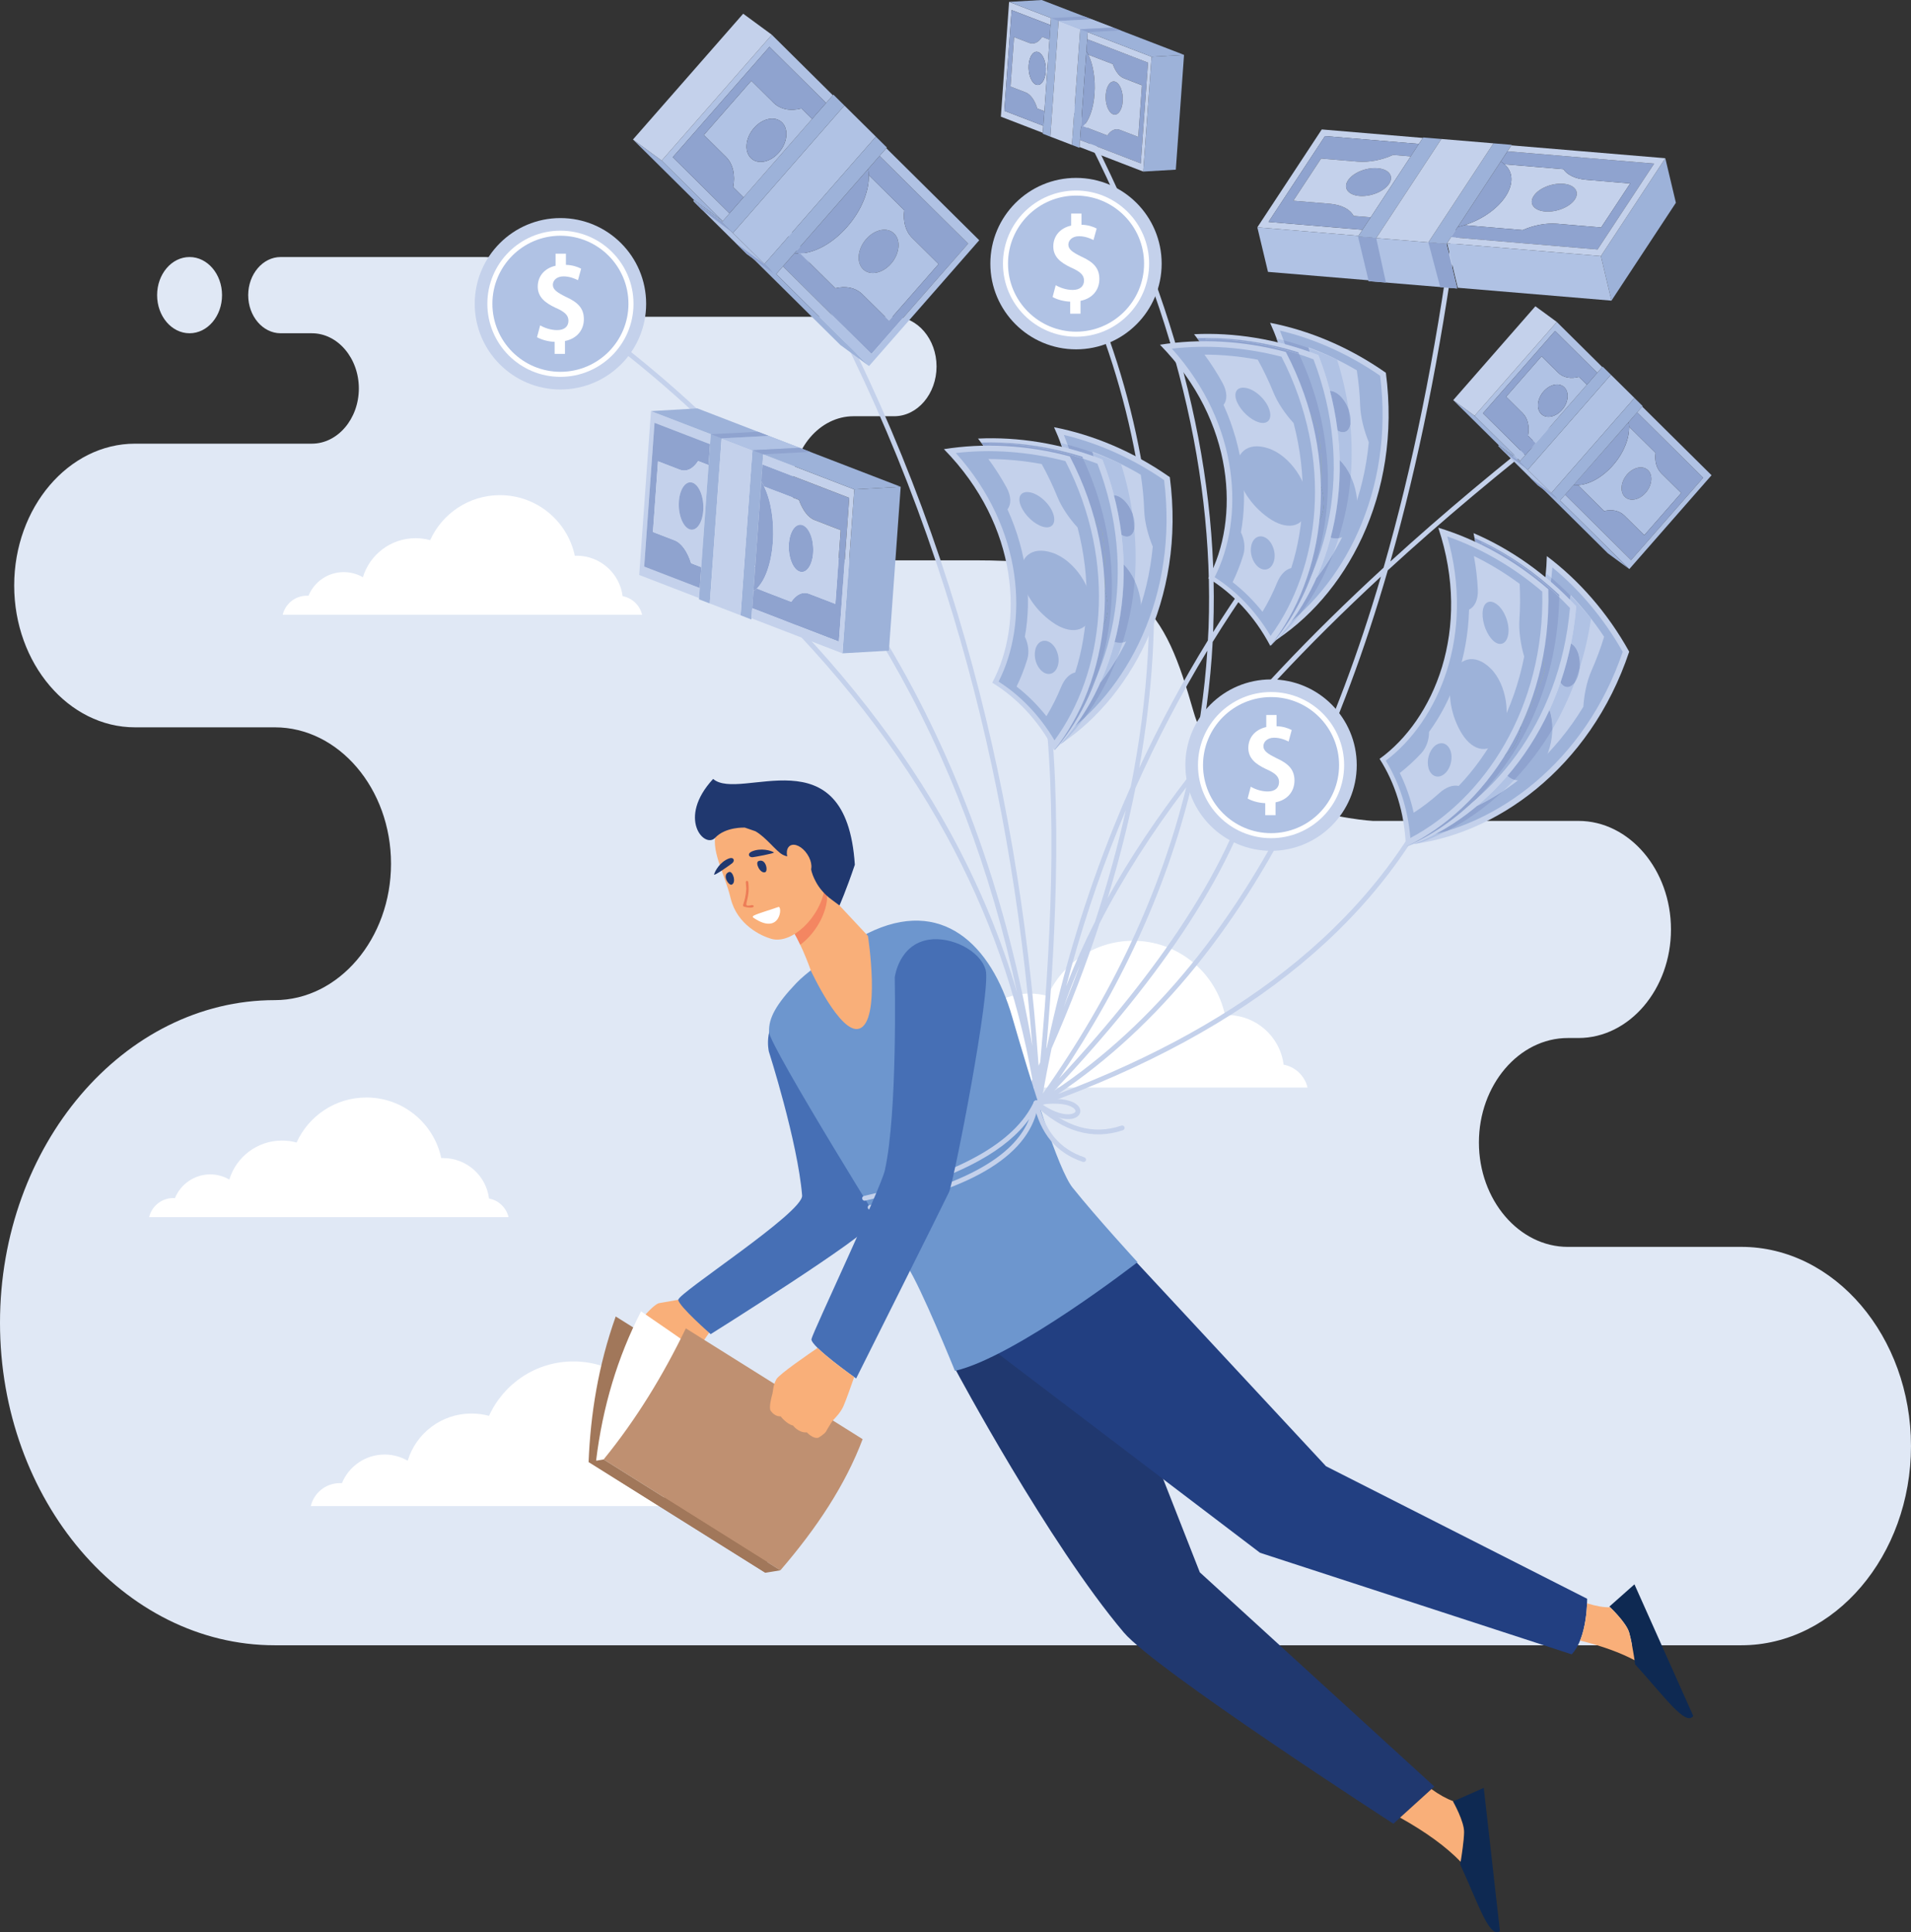 <?xml version="1.0" encoding="UTF-8"?><svg id="a" xmlns="http://www.w3.org/2000/svg" viewBox="0 0 1603.76 1621.28"><rect x="0" y="0" width="1603.76" height="1621.28" fill="#333333" stroke="none"/><path d="M159.08,279.63c15.04,0,27.26-14.31,27.26-31.98s-12.22-31.98-27.26-31.98-27.23,14.31-27.23,31.98,12.19,31.98,27.23,31.98h0Zm1156.71,766.58h145.56c78.27,0,142.4,75.22,142.4,167.17h0c0,91.9-64.13,167.12-142.4,167.12H230.62c-126.82,0-230.62-121.76-230.62-270.66H0c0-148.85,103.8-270.66,230.62-270.66h0c53.64,0,97.53-51.52,97.53-114.46h0c0-62.94-43.89-114.44-97.53-114.44H113.28c-55.76,0-101.37-53.56-101.37-118.99h0c0-65.46,45.61-119.02,101.37-119.02h148.42c21.69,0,39.45-20.84,39.45-46.32h0c0-25.48-17.76-46.32-39.45-46.32h-26.18c-14.99,0-27.23-14.39-27.23-31.98h0c0-17.59,12.27-31.98,27.23-31.98h171.67c36.17,0,40.18,50.13,131.51,50.13h211.73c19.54,0,35.54,18.78,35.54,41.71h0c0,22.96-16,41.74-35.54,41.74h-34.13c-28.33,0-51.52,27.2-51.52,60.43v.03c0,33.22,23.19,60.46,51.52,60.46h102.73c138.73,0,158.35,42.53,182.67,127.16,24.26,84.63,150.43,91.47,150.43,91.47h172.54c42.7,0,77.65,40.97,77.65,91.08h0c0,50.11-34.95,91.08-77.65,91.08h-8.88c-41.06,0-74.65,39.47-74.65,87.66h0c0,48.18,33.59,87.6,74.65,87.6h0Z" style="fill:#e0e8f5; fill-rule:evenodd;"/><path d="M1097.33,912.51h-370.03c2.66-11.25,12.75-19.62,24.8-19.62,.59,0,1.16,0,1.75,.05,5.82-14.31,19.88-24.37,36.31-24.37,7.18,0,13.91,1.92,19.68,5.32,7.04-23.3,28.64-40.21,54.2-40.21,5.2,0,10.29,.71,15.04,1.98,12.44-27.29,39.93-46.29,71.82-46.29,37.95,0,69.56,26.75,77.14,62.35h1.92c24.26,0,44.34,18.15,47.28,41.62,9.9,1.81,17.76,9.44,20.08,19.17Z" style="fill:#fff; fill-rule:evenodd;"/><path d="M1054.29,641.45c.28-1.1,1.36-1.78,2.49-1.5,1.02,.23,1.7,1.33,1.47,2.43-9.56,40.83-29.86,85.06-60.74,132.62-28.5,43.91-66.17,90.68-112.88,140.28,84.21-56.16,153.77-141.84,208.68-257.01,24.88-52.11,46.77-110.25,65.6-174.44-62.66,57.97-115.14,114.27-157.33,168.87-20.02,86.56-57.63,170.62-112.77,252.23,43.32-46.66,78.38-90.68,105.3-132.14,30.65-47.14,50.73-90.94,60.17-131.34h0Zm-58.76,19.12c-21.66,88.28-61.81,173.98-120.4,257.09,2.26-12.73,4.75-25.34,7.35-37.89,15.61-35.51,29.07-70.61,40.38-105.16,19-37.15,43.21-75.19,72.67-114.04h0ZM899.96,91.98c-.51-.99-.17-2.21,.85-2.74,.96-.54,2.21-.14,2.71,.82,81.55,151.62,119.78,297.19,114.69,436.73,0,1.19-.06,2.4-.11,3.59,9.39-14.96,19.17-29.69,29.35-44.2,.62-.9,1.86-1.13,2.77-.51,.9,.65,1.19,1.9,.57,2.83-11.54,16.43-22.56,33.14-33.08,50.13-1.87,35.37-6.62,70.32-14.08,104.91,42.53-54.12,95.07-109.85,157.5-167.2,24.15-83.84,43.32-177.77,57.4-281.89,.17-1.1,1.19-1.87,2.26-1.73,1.13,.14,1.92,1.16,1.81,2.26-13.8,101.71-32.35,193.75-55.76,276.15,43.72-39.84,92.18-80.45,145.51-121.84,.91-.68,2.15-.51,2.88,.34,.68,.9,.45,2.18-.39,2.85-55.2,42.87-105.25,84.89-150.15,126.06-19.34,66.93-41.9,127.41-67.69,181.48-55.03,115.28-124.64,201.24-208.96,257.86,80.36-30.31,147.32-67.58,200.88-111.81,57.23-47.31,99.14-102.56,125.78-165.76,.45-1.05,1.64-1.5,2.66-1.07,1.02,.42,1.53,1.61,1.07,2.63-26.92,63.85-69.22,119.61-126.91,167.31-57.46,47.45-130.13,86.87-218.07,118.42l-1.7,13.91-1.81-12.67-5.77,2.04,5.32-5.49c-.68-4.47-1.36-8.99-2.04-13.4-.57,.23-1.19,.23-1.81,0-.96-.51-1.41-1.7-.91-2.71l1.64-3.62c-12.27-70.95-36.37-139.21-72.16-204.67-39.31-71.88-92.8-140.45-160.5-205.74-.79-.76-.82-2.04-.06-2.86,.76-.79,2.06-.82,2.86-.03,67.98,65.54,121.73,134.45,161.26,206.67,23.75,43.52,42.41,88.22,55.87,134.14-22.06-103.04-57.6-196.89-106.63-281.52-63.48-109.43-149.55-203.53-258.19-282.17-.93-.68-1.1-1.92-.45-2.83,.65-.9,1.92-1.13,2.83-.45,109.12,79,195.53,173.48,259.29,283.44,56.38,97.24,95.01,206.59,115.88,328.01-9.45-119.07-29.47-232.12-60-339.12-34.69-121.42-82.99-235.01-144.89-340.79-.57-.96-.25-2.21,.74-2.77,.93-.57,2.18-.23,2.74,.74,62.1,106.09,110.5,220.02,145.28,341.72,32.09,112.26,52.57,231.19,61.39,356.79l1.36-2.94c5.77-63.54,8.94-120.94,9.39-172.15,.45-60.34-2.71-112.17-9.67-155.44-.17-1.13,.57-2.15,1.64-2.32,1.13-.2,2.15,.57,2.38,1.67,6.96,43.52,10.18,95.55,9.67,156.11-.4,48.18-3.22,101.77-8.31,160.7l.45-1.08,.23-1.07c13.69-64.3,32.46-125.86,56.21-184.65,4.52-11.14,9.16-22.17,14.03-33.11,7.46-37.35,12.21-74.09,14.25-110.17,6.56-113.28-13.12-220.13-59.15-320.57-.45-1.02,0-2.21,1.02-2.66,1.02-.48,2.21-.03,2.71,.99,46.26,101.03,66.05,208.54,59.49,322.49-1.81,31.02-5.54,62.52-11.31,94.5,17.19-36.87,36.42-72.59,57.68-107.17,.23-3.59,.4-7.15,.57-10.75,4.98-138.81-33.14-283.7-114.29-434.67h0Zm97.89,559.03c-26.92,34.87-49.77,69.08-68.32,102.64,9.5-31.22,17.31-62.04,23.36-92.41,17.7-39.76,37.83-78.19,60.34-115.31-2.32,35.43-7.47,70.44-15.38,105.08h0Zm-91.28,158.26c-4.41,11.9-9.05,23.87-13.91,35.88,4.07-11.85,8.71-23.84,13.91-35.88h0Zm12.44-35.97c-9.27,18.27-17.36,36.33-24.2,54.21,11.93-45.78,26.58-90.09,43.88-132.9,2.04-5,4.07-9.98,6.16-14.9-6.84,30.76-15.44,61.95-25.85,93.6Z" style="fill:#c4d1eb; fill-rule:evenodd;"/><path d="M426.81,1021.26H125.18c2.18-9.16,10.38-16.01,20.22-16.01,.45,0,.93,.06,1.41,.06,4.78-11.65,16.23-19.91,29.6-19.91,5.85,0,11.31,1.58,16.03,4.35,5.77-18.94,23.38-32.74,44.22-32.74,4.24,0,8.34,.57,12.24,1.64,10.1-22.28,32.52-37.78,58.56-37.78,30.88,0,56.67,21.77,62.86,50.84h1.56c19.79,0,36.11,14.76,38.51,33.93,8.09,1.47,14.5,7.69,16.4,15.61Z" style="fill:#fff; fill-rule:evenodd;"/><path d="M538.87,515.85H237.24c2.18-9.16,10.41-16,20.22-16,.48,0,.96,.03,1.41,.08,4.78-11.68,16.23-19.88,29.61-19.88,5.85,0,11.34,1.55,16.06,4.3,5.74-18.95,23.36-32.77,44.2-32.77,4.24,0,8.37,.59,12.24,1.67,10.09-22.28,32.52-37.78,58.59-37.78,30.88,0,56.67,21.8,62.83,50.87,.54-.03,1.05-.06,1.56-.06,19.79,0,36.14,14.82,38.54,33.93,8.09,1.53,14.51,7.69,16.37,15.64Z" style="fill:#fff; fill-rule:evenodd;"/><path d="M625.45,1263.71H260.82c2.63-11.03,12.58-19.28,24.46-19.28h1.7c5.77-14.03,19.6-23.98,35.8-23.98,7.07,0,13.69,1.92,19.37,5.2,6.98-22.96,28.25-39.59,53.47-39.59,5.12,0,10.1,.68,14.79,1.92,12.22-26.92,39.33-45.64,70.8-45.64,37.35,0,68.54,26.41,76.01,61.47h1.87c23.92,0,43.66,17.87,46.57,41,9.78,1.87,17.53,9.33,19.79,18.89Z" style="fill:#fff; fill-rule:evenodd;"/><path d="M577.04,1089.3s-20.76,3.45-23.89,4.13c-3.14,.62-9.47,7.01-16.09,14.93-6.62,7.92-12.02,21.6-11.51,23.35,.54,1.75,.26,3.68,3.82,6.5,3.59,2.83,8.2,3.28,8.2,3.28,0,0,2.77,5.6,8.45,5.71,0,0,2.86,5.15,9.33,4.24,0,0,2.94,4.92,7.61,3.85,0,0,6.33-6.39,9.36-8.09,3.03-1.64,17.56-20.3,27.23-35.68,0,0,2.04-13.23-22.51-22.23Z" style="fill:#f9af79; fill-rule:evenodd;"/><path d="M599.55,1111.52s5.74-12.55,7.46-19.96c1.72-7.41-24.69,1.87-24.69,1.87l17.22,18.1Z" style="fill:#f9af79; fill-rule:evenodd;"/><path d="M527.22,1129.56s17.28-19.74,20.78-17.36c3.53,2.38,3.37,5.43,3.37,5.43l10.8-4.86s8.96,.79,5.49,10.29c0,0,8.48-.11,3.99,8.71,0,0,5.66,2.38,4.3,6.79-1.36,4.52-12.98,16.74-12.98,16.74,0,0-3.85,2.04-7.8-3.28,0,0-6.16,1.07-9.33-4.41,0,0-5.06,.34-8.43-5.6,0,0-11.25-.85-11.85-10.29,0,0,.93-1.3,1.67-2.15Z" style="fill:#f9af79; fill-rule:evenodd;"/><path d="M645.19,882.14s24.26,75.78,27.97,120.96c1.16,14.2-104.54,82.12-103.94,87.6,.62,5.48,27.23,28.73,27.23,28.73,0,0,133.27-83.53,134.4-92.41,1.19-8.88-22.71-151-31.41-164.17-8.71-13.12-23.53-23.07-38.68-15.66-21.26,10.29-15.55,34.95-15.55,34.95Z" style="fill:#466fb5; fill-rule:evenodd;"/><path d="M785.78,1077.93l16.37,71.71s77.51,145,140.96,220.1c26.64,31.44,226.27,160.5,226.27,160.5l34.33-31.22-196.8-179.73-37.21-94.73-83.92-180.12-99.99,33.48Z" style="fill:#20386f; fill-rule:evenodd;"/><path d="M892.32,1009.61l61.98,50.11,158.52,170.56,219.14,111.18s.51,32.4-12.95,46.65l-261.56-85.22-228.7-173.84-31.41-51.92,94.98-67.52Z" style="fill:#223f81; fill-rule:evenodd;"/><path d="M1245.21,1500.15l-25.79,11.42s9.56,16.85,9.27,25.9c-.17,8.99-3.28,26.86-3.28,26.86,15.67,34.04,24.55,62.38,33.37,56.04l-13.57-120.23Z" style="fill:#0e2952; fill-rule:evenodd;"/><path d="M1371.67,1329.36l-21.04,18.66s14.14,13.23,16.62,21.83c2.55,8.71,4.98,26.63,4.98,26.63,25.22,27.77,42.3,52.09,48.81,43.38l-49.37-110.5Z" style="fill:#0e2952; fill-rule:evenodd;"/><path d="M728.01,783.17c62.26-30.99,103.97,9.27,121.45,70.13,16.4,56.78,38.57,128.04,50.67,143.19,20.81,25.96,54.52,62.55,54.52,62.55,0,0-102.36,79.51-153.23,91.22,0,0-28.96-71.43-40.07-87.71-11.14-16.34-115.14-184.36-115.9-196.35-.71-11.99,6.22-23.81,22.76-41.23,16.54-17.39,59.8-41.79,59.8-41.79Z" style="fill:#6d96ce; fill-rule:evenodd;"/><path d="M690.23,744.49l38.17,40.83s11.17,72.05-7.46,77.82c-15.66,4.86-40.41-48.64-40.41-48.64,0,0-10.58-30.71-21.49-42.22-10.92-11.4,31.19-27.8,31.19-27.8Z" style="fill:#f9af79; fill-rule:evenodd;"/><path d="M659.04,772.29c-10.92-11.4,31.19-27.8,31.19-27.8l3.17,3.37c.65,3.31,.88,6.36,.4,9.1-2.32,14.05-11.48,27.88-22.2,35.74-3.68-7.72-8.06-15.67-12.55-20.42Z" style="fill:#f48661; fill-rule:evenodd;"/><path d="M652.23,675.86c.79-1.05,43.63,46.37,39.78,70.13-3.9,23.7-27.31,46.6-44.65,41.77-8.54-2.4-28.73-11.71-34.16-33.96-5.51-22.59-17.76-41.14-11.59-57.4,11.2-29.27,50.61-20.53,50.61-20.53Z" style="fill:#f9af79; fill-rule:evenodd;"/><path d="M598.47,653.58c22.62,19.62,111.66-39.73,118.93,71.99-7.27,21.6-12.89,34.19-12.89,34.19l-7.1-5.29c-5.23-3.9-9.7-8.91-12.78-14.7-1.84-3.45-3.51-7.41-4.1-11.25-1.56-9.98-16.35-7.3-23.84-11.45-5.74-3.17-13.46-14.25-22.73-19.6l-8.85-3.05s-16.15-.85-25,8.6c-8.85,9.39-32.18-16.43-1.64-49.43Z" style="fill:#20386f; fill-rule:evenodd;"/><path d="M663.73,725.89c4.27,6.48,10.83,9.7,14.59,7.15,3.82-2.49,3.48-9.78-.79-16.23-4.24-6.47-10.75-9.64-14.56-7.15-3.82,2.52-3.48,9.78,.76,16.23Z" style="fill:#f9af79; fill-rule:evenodd;"/><path d="M642.22,731.8c2.55-.99,.57-11.74-5.6-9.33-3.31,1.3,1.44,10.94,5.6,9.33Z" style="fill:#20386f; fill-rule:evenodd;"/><path d="M614.05,742.29c-2.52,.96-8.51-8.17-2.32-10.6,3.28-1.3,6.5,8.99,2.32,10.6Z" style="fill:#20386f; fill-rule:evenodd;"/><path d="M630.93,714.46c-4.01,1.75-2.54,5.09,.76,4.81,.99-.06,18.89-3.28,17.76-4.02-2.26-1.58-10.86-4.07-18.52-.79Z" style="fill:#20386f; fill-rule:evenodd;"/><path d="M611.59,720.37c4.1-1.64,5.49,1.72,2.94,3.9-1.19,1.02-15.66,11.28-15.24,9.47,.74-2.97,4.86-10.41,12.3-13.37Z" style="fill:#20386f; fill-rule:evenodd;"/><path d="M624.8,760.87c9.84,2.4,8.51-2.04,5.8-1.39-9.05,2.15-.51-3.45-2.63-19.23-.25-1.64-2.09-1.36-2.09,.03,0,.96,.45,4.44,.4,5.46-.71,12.67-4.64,14.36-1.47,15.13Z" style="fill:#ed7d57; fill-rule:evenodd;"/><path d="M632.43,770.14c22.76,15.38,24.46-10.32,20.81-9.11-18.47,6.25-23.58,7.24-20.81,9.11Z" style="fill:#fff; fill-rule:evenodd;"/><path d="M1219.76,1511.47c-6.11-2.38-12.27-5.77-18.43-10.29l-26.36,23.92c21.61,12.05,38.57,24.38,50.84,37.04,.85-5.09,2.77-17.64,2.88-24.66,.28-9.05-9.27-25.9-9.27-25.9l.34-.11h0Zm106.32-134.94c18.61,4.64,33.82,10.18,45.69,16.51-.85-5.66-2.71-16.85-4.52-23.19-2.15-7.58-13.4-18.72-16.06-21.26-4.92,.23-11.37-.85-19.28-3.28-.28,6.5-1.3,19.96-5.83,31.22Z" style="fill:#f9af79; fill-rule:evenodd;"/><path d="M552.52,1093.99s-4.35,17.42-2.54,28.05c.4,2.38,1.22,4.64,3.59,5.09,2.38,.57,6.17-2.26,8.43-9.67,2.29-7.46,8.65-16.12,8.65-16.12,0,0,.09-8.31-18.12-7.35Z" style="fill:#f9af79; fill-rule:evenodd;"/><path d="M493.96,1226.66c1.64-40.04,8.03-80.64,22.76-122.04l148.37,93.03-22.79,121.99-148.34-92.97Z" style="fill:#a1775a; fill-rule:evenodd;"/><path d="M557.81,1256.69c33.34-42.24,52.62-76.18,57.82-101.74-17.31-12.89-43.18-31.05-77.65-54.63-19.68,38.34-32.26,80.08-37.72,125.32,28.14,17.3,47.34,27.65,57.54,31.05Z" style="fill:#fff; fill-rule:evenodd;"/><path d="M506.58,1224.57c27.77-34.1,50.19-71.09,68.99-109.99l148.37,92.97c-14.34,38.12-38.43,74.59-69.02,110.05l-148.34-93.03Z" style="fill:#bf9071; fill-rule:evenodd;"/><polygon points="493.96 1226.66 506.58 1224.57 654.91 1317.6 642.3 1319.64 493.96 1226.66" style="fill:#a1775a; fill-rule:evenodd;"/><path d="M903.07,149.27c39.7,0,71.82,32.21,71.82,71.94s-32.12,71.91-71.82,71.91-71.94-32.21-71.94-71.91,32.18-71.94,71.94-71.94Z" style="fill:#c4d1eb; fill-rule:evenodd;"/><path d="M903.07,159.88c33.82,0,61.3,27.46,61.3,61.33s-27.48,61.33-61.3,61.33-61.36-27.48-61.36-61.33,27.43-61.33,61.36-61.33Z" style="fill:#fff; fill-rule:evenodd;"/><path d="M903.07,164.12c31.44,0,57.06,25.56,57.06,57.09s-25.62,57.09-57.06,57.09-57.12-25.56-57.12-57.09,25.56-57.09,57.12-57.09Z" style="fill:#b0c2e4; fill-rule:evenodd;"/><path d="M920.37,191.74c-2.94-1.5-7.13-3.03-12.78-3.17v-9.39h-8.65v10.09c-9.39,2.12-14.99,8.85-14.99,17.53s6.11,13.54,14.7,17.62c8.14,3.53,11.08,6.47,11.08,10.97s-3.05,7.89-9.5,7.89c-5.54,0-10.75-1.95-14.25-3.99l-2.6,9.92c3.34,1.95,9.05,3.7,14.76,3.9v10.1h8.65v-10.8c10.07-1.95,15.83-9.22,15.83-18.27s-4.75-14.17-15.16-18.86c-7.01-3.45-10.86-5.94-10.86-10.01,0-3.45,3.05-7.07,8.93-7.07,5.2,0,9.5,1.87,12.16,3.2l2.66-9.67Z" style="fill:#fff; fill-rule:evenodd;"/><path d="M470.32,182.98c39.73,0,71.94,32.18,71.94,71.91s-32.21,71.91-71.94,71.91-71.91-32.21-71.91-71.91,32.21-71.91,71.91-71.91Z" style="fill:#c4d1eb; fill-rule:evenodd;"/><path d="M470.32,193.55c33.88,0,61.33,27.46,61.33,61.33s-27.46,61.33-61.33,61.33-61.33-27.46-61.33-61.33,27.48-61.33,61.33-61.33Z" style="fill:#fff; fill-rule:evenodd;"/><path d="M470.32,197.79c31.53,0,57.09,25.56,57.09,57.09s-25.56,57.09-57.09,57.09-57.09-25.56-57.09-57.09,25.56-57.09,57.09-57.09Z" style="fill:#b0c2e4; fill-rule:evenodd;"/><path d="M487.71,225.45c-2.94-1.53-7.1-3.03-12.78-3.22v-9.36h-8.68v10.1c-9.39,2.12-14.96,8.85-14.96,17.53s6.11,13.54,14.7,17.62c8.14,3.54,11.06,6.45,11.06,11s-3.08,7.86-9.47,7.86c-5.57,0-10.8-1.95-14.25-3.99l-2.66,9.93c3.36,1.95,9.13,3.73,14.79,3.9v10.09h8.68v-10.8c10.01-1.95,15.86-9.22,15.86-18.24s-4.78-14.17-15.24-18.86c-6.98-3.48-10.8-5.97-10.8-10.04,0-3.42,3-7.07,8.93-7.07,5.15,0,9.47,1.87,12.16,3.19l2.66-9.64Z" style="fill:#fff; fill-rule:evenodd;"/><path d="M1066.73,570.08c39.7,0,71.88,32.18,71.88,71.91s-32.18,71.91-71.88,71.91-71.94-32.18-71.94-71.91,32.18-71.91,71.94-71.91Z" style="fill:#c4d1eb; fill-rule:evenodd;"/><path d="M1066.73,580.66c33.82,0,61.3,27.46,61.3,61.33s-27.48,61.3-61.3,61.3-61.36-27.43-61.36-61.3,27.43-61.33,61.36-61.33Z" style="fill:#fff; fill-rule:evenodd;"/><path d="M1066.73,584.9c31.5,0,57.06,25.56,57.06,57.09s-25.56,57.09-57.06,57.09-57.12-25.56-57.12-57.09,25.56-57.09,57.12-57.09Z" style="fill:#b0c2e4; fill-rule:evenodd;"/><path d="M1084.04,612.55c-2.94-1.53-7.07-3.02-12.72-3.22v-9.39h-8.65v10.09c-9.44,2.15-15.04,8.88-15.04,17.56s6.11,13.54,14.7,17.62c8.14,3.54,11.08,6.48,11.08,10.97s-3.05,7.92-9.44,7.92c-5.6,0-10.8-1.95-14.31-4.01l-2.6,9.92c3.34,1.95,9.11,3.73,14.76,3.9v10.09h8.65v-10.8c10.07-1.95,15.89-9.22,15.89-18.24s-4.81-14.17-15.21-18.86c-7.01-3.48-10.86-5.94-10.86-10.01,0-3.45,3.05-7.1,8.99-7.1,5.14,0,9.44,1.87,12.16,3.2l2.6-9.64Z" style="fill:#fff; fill-rule:evenodd;"/><path d="M1036.76,468.82c41.85-37.18,66.51-115.57,29.13-197.96,32.86,6.39,66.28,20.27,97.16,41.93,13.57,102.79-33.99,188.72-96.76,227.15-3.9-28.48-14.82-52.71-29.52-71.12Z" style="fill:#c4d1eb; fill-rule:evenodd;"/><path d="M1042.07,469.81c40.38-37.44,64.19-112.37,32.07-192.45,28.5,6.81,57.23,19.37,84.09,37.89,12.16,96.79-30.88,178.23-88.96,216.94-4.58-24.54-14.42-45.69-27.2-62.38Z" style="fill:#9db2d9; fill-rule:evenodd;"/><path d="M1089.8,492.07c4.86-5.34,10.29-7.94,15.33-7.44,23.07-29.72,39.42-68.85,43.6-113.56-4.01-9.73-6.79-20.61-7.24-30.37-.28-9.84-1.24-19.82-2.83-29.95-13.23-7.86-26.86-14.31-40.6-19.31,2.71,9.25,4.75,18.41,6.11,27.48,1.36,8.79-1.13,14.9-5.54,17.64,3.05,40.52-6.39,77.17-22.85,105.5,.68,6.53-.9,13.49-4.75,18.52-4.98,6.67-10.41,12.81-16.17,18.29,5.99,9.59,11.08,20.27,15.04,31.98,6.96-5.63,13.63-11.88,19.91-18.8Z" style="fill:#c4d1eb; fill-rule:evenodd;"/><path d="M1103.55,441.06c-10.75-13.71-16.35-32.94-13.18-47.93,3.17-14.82,16.4-21.29,31.28-9.33,14.87,11.82,21.88,39.42,14.53,55.99-7.35,16.65-21.94,14.84-32.63,1.27Z" style="fill:#9db2d9; fill-rule:evenodd;"/><path d="M1121.7,360.61c-6.05-4.38-10.97-14.03-11.54-22.4-.57-8.31,4.07-12.55,10.86-8.68,6.84,3.82,12.67,14.76,12.44,23.58-.23,8.85-5.66,11.82-11.76,7.49Z" style="fill:#9db2d9; fill-rule:evenodd;"/><path d="M1079.46,474.37c-3.22-5.43-2.89-13.6,.73-19.2,3.73-5.54,9.84-6.56,13.8-1.3,3.96,5.26,3.68,14.96-.73,20.67-4.36,5.74-10.58,5.23-13.8-.17Z" style="fill:#417236; fill-rule:evenodd;"/><path d="M1072.56,287.32h-.06c-.34-1.07-.73-2.15-1.13-3.22h0c.4,1.07,.79,2.15,1.19,3.22Z" style="fill:#bdbdbd; fill-rule:evenodd;"/><path d="M1071.26,536.77c4.41-4.84,8.6-9.98,12.55-15.41,2.6-2.15,5.15-4.38,7.64-6.7-5.43,7.27-11.26,14.02-17.42,20.22-.96,.65-1.87,1.27-2.77,1.89h0Zm7.12-247.98c-1.92-.51-3.9-.99-5.82-1.47-.4-1.07-.79-2.15-1.19-3.22,1.92,.45,3.9,.93,5.88,1.44,.34,1.1,.74,2.21,1.13,3.25Z" style="fill:#b0c2e4; fill-rule:evenodd;"/><path d="M1083.81,521.36c8.14-11.11,15.27-23.44,21.15-36.73h.17c4.98-6.36,9.56-13.21,13.85-20.42-7.13,18.63-16.51,35.6-27.54,50.45-2.49,2.32-5.04,4.55-7.64,6.7h0Zm15.38-226.07c-6.95-2.49-13.91-4.64-20.81-6.5-.39-1.05-.79-2.15-1.13-3.25,7.01,1.87,14.03,4.04,21.04,6.5,.29,1.1,.57,2.15,.91,3.25Z" style="fill:#8fa3cf; fill-rule:evenodd;"/><path d="M1105.13,484.63h-.17c4.75-10.6,8.71-21.83,11.76-33.59,1.53,.48,3.05,.71,4.52,.71,.74,0,1.47-.03,2.15-.17-1.36,4.3-2.83,8.51-4.41,12.64-4.3,7.21-8.88,14.05-13.85,20.42h0Zm28.44-85c-2.43-5.15-5.54-9.81-9.27-13.46-.17-8.26-.79-16.6-1.81-25.05,1.58,.96,3.11,1.44,4.52,1.44,3.05,0,5.43-2.29,6.22-6.62,1.36,14.93,1.47,29.55,.34,43.69h0Zm-1.86-56.19c-2.21-5.97-6.22-11.45-10.69-13.91-1.7-.99-3.28-1.44-4.69-1.44h-.17c-2.6-9.98-5.77-20.05-9.73-30.12-2.43-.93-4.86-1.84-7.24-2.69-.34-1.1-.62-2.15-.91-3.25,7.98,2.86,15.95,6.11,23.87,9.81,4.41,14.03,7.58,27.91,9.56,41.59Z" style="fill:#b0c2e4; fill-rule:evenodd;"/><path d="M1121.25,451.75c-1.47,0-3-.23-4.52-.71,5.32-20.3,8.03-42.13,7.58-64.87,3.73,3.65,6.84,8.31,9.27,13.46-1.47,18.18-4.98,35.6-10.18,51.94-.68,.14-1.41,.17-2.15,.17Z" style="fill:#8fa3cf; fill-rule:evenodd;"/><path d="M1127.02,362.56c-1.41,0-2.94-.48-4.52-1.44-1.36-10.89-3.39-21.92-6.33-33.03h.17c1.41,0,3,.45,4.69,1.44,4.47,2.46,8.48,7.95,10.69,13.91,.62,4.19,1.07,8.37,1.53,12.5-.79,4.33-3.17,6.62-6.22,6.62Z" style="fill:#8fa3cf; fill-rule:evenodd;"/><path d="M1020.98,479.6c31.72-46.06,37.04-128.06-18.89-199.18,33.42-1.61,69.16,3.9,104.34,17.56,37.66,96.59,11.99,191.4-39.87,243.69-10.58-26.72-26.98-47.65-45.58-62.07Z" style="fill:#c4d1eb; fill-rule:evenodd;"/><path d="M1026.41,479.29c30.25-45.98,35.52-124.44-14.76-194.51,29.29-.2,60.17,5.17,90.66,16.74,34.89,91.11,12.55,180.46-34.67,231.9-10.29-22.73-24.88-40.94-41.23-54.12Z" style="fill:#9db2d9; fill-rule:evenodd;"/><path d="M1078.04,489.55c3.45-6.36,8.14-10.21,13.12-10.89,15.27-34.36,21.83-76.26,15.27-120.66-6.22-8.51-11.54-18.41-14.25-27.82-2.6-9.44-5.94-18.92-9.9-28.39-14.76-4.44-29.46-7.44-44.06-9.08,4.86,8.34,8.99,16.77,12.55,25.25,3.39,8.2,2.38,14.76-1.24,18.46,12.67,38.63,12.21,76.46,2.94,107.9,2.26,6.16,2.38,13.32-.11,19.11-3.33,7.69-7.12,14.9-11.42,21.63,8.14,7.86,15.61,17.05,22.23,27.46,5.43-7.1,10.41-14.79,14.87-22.99Z" style="fill:#a4bf52; fill-rule:evenodd;"/><path d="M1079.23,436.73c-13.74-10.77-23.7-28.08-24.26-43.4-.45-15.16,10.92-24.6,28.16-16.51,17.3,7.95,30.65,33.06,27.48,50.9-3.17,17.93-17.81,19.65-31.39,9.02Z" style="fill:#417236; fill-rule:evenodd;"/><path d="M1077.7,354.28c-6.9-2.8-14.02-11.03-16.51-19-2.54-7.95,.91-13.15,8.43-11.03,7.52,2.09,15.83,11.31,17.7,19.93,1.92,8.65-2.71,12.87-9.61,10.1Z" style="fill:#417236; fill-rule:evenodd;"/><path d="M1063.79,474.82c-4.52-4.5-6.11-12.53-3.85-18.83,2.26-6.28,7.92-8.71,13.01-4.52,5.15,4.16,7.13,13.63,4.3,20.22-2.94,6.64-9.05,7.61-13.46,3.14Z" style="fill:#417236; fill-rule:evenodd;"/><path d="M1066.5,541.61c-4.52-11.62-10.29-22.17-16.74-31.53,6.45,9.36,12.21,19.91,16.74,31.53h0Zm-16.74-31.56c-.11-.14-.23-.31-.34-.48,.11,.17,.23,.34,.34,.48h0Zm-.34-.48c-.11-.06-.11-.09-.11-.11,0,.03,0,.06,.11,.11h0Zm-.11-.14s-.11-.06-.11-.11c0,.06,.11,.09,.11,.11h0Zm-.11-.11c0-.06-.05-.08-.11-.11,.06,.03,.11,.06,.11,.11h0Zm-.11-.14s0-.06-.06-.09c.06,.03,.06,.06,.06,.09h0Zm-.11-.14v0h0Zm-.06-.11s-.06-.06-.06-.08c0,.03,.06,.06,.06,.08h0Zm-.06-.14c-.06-.03-.06-.06-.11-.09,.06,.03,.06,.06,.11,.09h0Zm-.11-.11s-.05-.06-.05-.09q.05,.03,.05,.09h0Zm-.11-.14v0h0Zm-.11-.14v0h0Zm-.06-.11s-.06-.06-.06-.06c0,0,.06,.03,.06,.06h0Zm-.06-.14c-.06,0-.06-.03-.06-.03l.06,.03h0Zm-.11-.14v0h0Zm-.11-.11v0h0Zm-.11-.14h0Zm-.11-.14h0Zm-26.86-28.11s0-.03,.06-.06c0,.03-.06,.03-.06,.06h0Zm.06-.14s.06-.03,.11-.06c-.06,.03-.11,.06-.11,.06h0Zm.11-.11v0h0Zm.11-.14v0h0Zm.11-.14v0h0Zm.06-.14c.05,0,.05-.03,.05-.06,0,.03,0,.06-.05,.06h0Zm.05-.14s.06-.03,.11-.06c-.05,.03-.11,.06-.11,.06h0Zm.11-.11s0-.06,.06-.06c-.06,0-.06,.03-.06,.06h0Zm.11-.17v0h0Zm.11-.11v0h0Zm.06-.14c.06,0,.06-.03,.06-.06,0,.03,0,.06-.06,.06h0Zm.06-.14c.06,0,.06-.03,.11-.06-.05,.03-.05,.06-.11,.06h0Zm.11-.14s0-.03,.06-.06c-.06,.03-.06,.06-.06,.06h0Zm.11-.11v0h0Zm.11-.14v0h0Zm.06-.14q.06-.03,.06-.06s0,.03-.06,.06h0Zm.06-.14s.06-.03,.11-.06c-.06,.03-.11,.06-.11,.06h0Zm.11-.11c0-.06,.06-.06,.06-.08,0,.03-.06,.03-.06,.08h0Zm.11-.17v0h0Zm.11-.11v0h0Zm.06-.17s.05-.03,.05-.06c0,.03-.05,.06-.05,.06h0Zm.05-.11c.06-.03,.06-.06,.06-.06,0,0,0,.03-.06,.06h0Zm.11-.14s0-.06,.06-.09c-.06,.03-.06,.06-.06,.09h0Zm.11-.14v0h0Zm.06-.14q.06-.03,.06-.09t-.06,.09h0Zm.06-.14c.06,0,.11-.06,.11-.06,0,0-.05,.06-.11,.06h0Zm.11-.14s.06-.03,.06-.06c0,.03-.06,.03-.06,.06h0Zm.11-.14v0h0Zm.11-.11v0h0Zm.06-.17c.06,0,.06-.03,.06-.06,0,.03,0,.06-.06,.06h0Zm.06-.11c.06-.03,.06-.06,.11-.08-.06,.03-.06,.06-.11,.08h0Zm.11-.17s0-.03,.06-.06c-.06,.03-.06,.06-.06,.06h0Zm.11-.11v0h0Zm.06-.14c.05-.03,.05-.06,.05-.09,0,.03,0,.06-.05,.09h0Zm.05-.14c.06-.03,.06-.06,.11-.08-.05,.03-.05,.06-.11,.08h0Zm.11-.14s0-.06,.06-.09c0,.03-.06,.06-.06,.09h0Zm.11-.14v0h0Zm.11-.14v0h0Zm0-.14c.06-.03,.11-.06,.11-.08,0,.03-.06,.06-.11,.08h0Zm.11-.14c.06-.03,.06-.06,.06-.09,0,.03-.06,.06-.06,.09h0Zm.11-.14s0-.06,.06-.08c-.06,.03-.06,.06-.06,.08h0Zm.11-.14v0h0Zm.06-.14s.06-.06,.06-.08c0,.03-.06,.06-.06,.08h0Zm.06-.14s.06-.06,.06-.09c0,.03-.06,.06-.06,.09h0Zm.11-.14v0h0Zm.11-.14v0h0Zm0-.14c.06-.03,.11-.06,.11-.08,0,.03-.05,.06-.11,.08h0Zm.11-.14s.06-.06,.06-.09c0,.03-.06,.06-.06,.09h0Zm.11-.14v0h0Zm.11-.14v0h0Zm0-.14c.06-.03,.06-.06,.11-.11-.06,.06-.06,.09-.11,.11h0Zm.11-.14c0-.06,.06-.09,.11-.11-.06,.03-.11,.08-.11,.11h0Zm.11-.11v0h0Zm0-.14c.11-.11,.17-.17,.23-.28-.05,.11-.11,.17-.23,.28h0Zm.23-.31c.45-.74,.91-1.5,1.25-2.29-.34,.79-.79,1.56-1.25,2.29h0Zm1.25-2.29c.11-.2,.23-.4,.34-.59-.11,.2-.23,.4-.34,.59h0Zm.34-.59c.11-.09,.11-.2,.23-.28-.11,.08-.11,.2-.23,.28h0Zm.23-.28c0-.06,0-.11,.06-.14-.06,.03-.06,.09-.06,.14h0Zm.06-.14c0-.06,.05-.11,.05-.17,0,.06-.05,.11-.05,.17h0Zm.05-.17c24.88-46.54,25.85-119.67-23.07-184.45h0c48.92,64.78,47.96,137.9,23.07,184.45Z" style="fill:#bdbdbd; fill-rule:evenodd;"/><path d="M1066.5,541.61c-4.52-11.62-10.29-22.17-16.74-31.53v-.03c-.11-.14-.23-.31-.34-.48h0c-.11-.06-.11-.09-.11-.11v-.03s-.11-.06-.11-.11h0c0-.06-.05-.08-.11-.11v-.03s0-.06-.06-.09c0,0,0-.06-.06-.06v-.08l-.06-.03s-.06-.06-.06-.08v-.06c-.06-.03-.06-.06-.11-.09v-.03q0-.06-.05-.09c-.06-.03-.06-.06-.06-.06v-.06c-.05-.03-.05-.06-.11-.08v-.06s-.06-.03-.06-.06-.06-.06-.06-.06v-.09l-.06-.03c-.06-.03-.06-.09-.06-.11v-.03c-.06-.03-.11-.06-.11-.08v-.03c0-.06-.11-.08-.11-.11h0c0-.06-.05-.08-.11-.14h0c-8.03-11.06-17.19-20.42-26.97-27.99h0c.05-.03,.05-.06,.11-.11,0-.03,.06-.03,.06-.06v-.09s.06-.03,.11-.06v-.11c.11-.03,.11-.06,.11-.08v-.06c.06-.03,.06-.06,.11-.09v-.06s.06-.06,.06-.08c.05,0,.05-.03,.05-.06v-.09s.06-.03,.11-.06v-.06s0-.06,.06-.06c0-.03,.06-.06,.06-.11v-.03c.06-.03,.06-.06,.11-.09v-.06s.06-.06,.06-.08c.06,0,.06-.03,.06-.06v-.09c.06,0,.06-.03,.11-.06v-.08s0-.03,.06-.06l.05-.06v-.09q.06-.03,.11-.06v-.06s0-.06,.06-.08q.06-.03,.06-.06v-.09s.06-.03,.11-.06v-.06c0-.06,.06-.06,.06-.08q.05-.03,.05-.09v-.06c.06-.03,.06-.06,.11-.06v-.08s.06-.03,.06-.09c0,0,.05-.03,.05-.06v-.06c.06-.03,.06-.06,.06-.06q.06-.06,.06-.08s0-.06,.06-.09c0,0,.06-.03,.06-.06v-.06s.06-.06,.06-.08q.06-.03,.06-.09v-.06c.06,0,.11-.06,.11-.06v-.08s.06-.03,.06-.06c.05-.03,.05-.06,.05-.09v-.06c.06-.03,.06-.06,.11-.06v-.08s.06-.03,.06-.09c.06,0,.06-.03,.06-.06v-.06c.06-.03,.06-.06,.11-.08v-.09s0-.03,.06-.06c0,0,.05-.03,.05-.06v-.08s.06-.06,.06-.06c.05-.03,.05-.06,.05-.09v-.06c.06-.03,.06-.06,.11-.08v-.06s.06-.06,.06-.09,.06-.03,.06-.06v-.08s.06-.03,.11-.06v-.14c.06-.03,.11-.06,.11-.08v-.06s.06-.06,.06-.09c.05,0,.05-.03,.05-.06s0-.06,.06-.08t.05-.06v-.09s0-.03,.06-.06c0-.03,.06-.06,.06-.08v-.06s.06-.06,.06-.09q.06-.03,.06-.06v-.08c.06-.03,.06-.06,.11-.06v-.14c.06-.03,.11-.06,.11-.08v-.06s.06-.06,.06-.09,.05-.03,.05-.06v-.11q.06,0,.11-.03v-.14c.06-.03,.06-.06,.11-.11v-.03s.06-.09,.11-.11h0v-.14h0c.11-.11,.17-.17,.23-.28v-.03c.45-.74,.91-1.5,1.25-2.29h0c.11-.2,.23-.4,.34-.59h0c.11-.09,.11-.2,.23-.28h0c0-.06,0-.11,.06-.14h0c0-.06,.05-.11,.05-.17h0c24.88-46.54,25.85-119.67-23.07-184.45,2.49-.06,4.98-.11,7.46-.11,25.11,0,51.24,3.85,77.36,11.99,.23,.48,.45,.96,.68,1.44-26.01-8.45-52.2-12.5-77.25-12.5-.45,0-.91,.03-1.36,.03,50.28,70.07,45.02,148.54,14.76,194.51,16.34,13.18,30.93,31.39,41.23,54.12,13.8-15.01,25.45-33.25,34.22-53.84-8.31,23.72-20.42,44.82-35.35,62.04Z" style="fill:#8fa3cf; fill-rule:evenodd;"/><path d="M1067.64,533.41c-10.29-22.73-24.88-40.94-41.23-54.12,30.25-45.98,35.52-124.44-14.76-194.51,.45,0,.91-.03,1.36-.03,25.05,0,51.24,4.04,77.25,12.5,29.86,64.33,30.03,129.73,11.59,182.33-8.77,20.59-20.42,38.82-34.22,53.84h0Zm-8.88-123.71c-.96,12.16-3.11,23.78-6.28,34.64,2.26,6.16,2.38,13.32-.11,19.11-3.33,7.69-7.12,14.9-11.42,21.63,8.14,7.86,15.61,17.05,22.23,27.46,5.43-7.1,10.41-14.79,14.87-22.99,3.45-6.36,8.14-10.21,13.12-10.89,5.26-11.82,9.5-24.54,12.5-37.95,3.34-2.49,5.82-6.79,6.96-13.01,1.13-6.22,.23-13.32-2.15-20.27,1.02-15.92,.45-32.49-2.04-49.43-6.22-8.51-11.54-18.41-14.25-27.82-2.6-9.44-5.94-18.92-9.9-28.39-14.76-4.44-29.46-7.44-44.06-9.08,4.86,8.34,8.99,16.77,12.55,25.25,3.39,8.2,2.38,14.76-1.24,18.46,4.86,14.76,7.75,29.41,9.05,43.63-2.49,3.39-3.73,7.97-3.62,13.26,.23,5.34,1.53,10.91,3.79,16.37Z" style="fill:#8fa3cf; fill-rule:evenodd;"/><path d="M1063.17,512.54c-6.62-10.41-14.08-19.59-22.23-27.46,4.3-6.73,8.09-13.94,11.42-21.63,2.49-5.8,2.38-12.95,.11-19.11,3.17-10.86,5.32-22.48,6.28-34.64,4.18,10.21,11.54,20.02,20.47,27.03,5.48,4.3,11.14,6.59,16.17,6.59,3.11,0,5.88-.85,8.26-2.6-3,13.4-7.24,26.13-12.5,37.95-4.98,.68-9.67,4.52-13.12,10.89-4.47,8.2-9.44,15.89-14.87,22.99h0Zm4.58-63.14c-3.28,0-6.33,2.46-7.8,6.59-2.26,6.31-.68,14.34,3.85,18.83,1.81,1.81,3.85,2.74,5.88,2.74,2.94,0,5.83-1.95,7.58-5.88,2.83-6.59,.85-16.06-4.3-20.22-1.7-1.44-3.51-2.06-5.2-2.06h0Zm40.72-41.96c-4.41-12.98-14.02-25.45-25.33-30.62-4.35-2.04-8.31-2.97-11.82-2.97-5.6,0-9.95,2.35-12.73,6.22-1.3-14.22-4.19-28.87-9.05-43.63,3.62-3.7,4.64-10.26,1.24-18.46-3.56-8.48-7.69-16.91-12.55-25.25,14.59,1.64,29.29,4.64,44.06,9.08,3.96,9.47,7.29,18.94,9.9,28.39,2.71,9.42,8.03,19.31,14.25,27.82,2.49,16.94,3.05,33.51,2.04,49.43h0Zm-41.96-83.67c-5.32,0-7.46,4.78-5.32,11.51,2.49,7.97,9.61,16.2,16.51,19,1.47,.57,2.77,.85,3.96,.85,4.64,0,7.18-4.07,5.66-10.94-1.87-8.62-10.18-17.84-17.7-19.93-1.13-.34-2.21-.48-3.11-.48Z" style="fill:#8fa3cf; fill-rule:evenodd;"/><path d="M1095.4,443.32c-5.03,0-10.69-2.29-16.17-6.59-8.94-7.01-16.29-16.83-20.47-27.03-2.26-5.46-3.56-11.03-3.79-16.37-.11-5.29,1.13-9.87,3.62-13.26,2.77-3.87,7.12-6.22,12.73-6.22,3.51,0,7.46,.93,11.82,2.97,11.31,5.18,20.92,17.64,25.33,30.62,2.38,6.96,3.28,14.05,2.15,20.27-1.13,6.22-3.62,10.52-6.96,13.01-2.38,1.75-5.15,2.6-8.26,2.6Z" style="fill:#8fa3cf; fill-rule:evenodd;"/><path d="M1081.66,355.12c-1.19,0-2.49-.28-3.96-.85-6.9-2.8-14.02-11.03-16.51-19-2.15-6.73,0-11.51,5.32-11.51,.91,0,1.98,.14,3.11,.48,7.52,2.09,15.83,11.31,17.7,19.93,1.53,6.87-1.02,10.94-5.66,10.94Z" style="fill:#305126; fill-rule:evenodd;"/><path d="M1069.67,477.56c-2.04,0-4.07-.93-5.88-2.74-4.52-4.5-6.11-12.53-3.85-18.83,1.47-4.13,4.52-6.59,7.8-6.59,1.7,0,3.51,.62,5.2,2.06,5.15,4.16,7.13,13.63,4.3,20.22-1.75,3.93-4.64,5.88-7.58,5.88Z" style="fill:#305126; fill-rule:evenodd;"/><path d="M1014.02,485.22c26.47-49.26,22.73-131.37-40.55-195.96,33.08-5.26,69.22-3.65,105.64,6.08,48.01,91.93,32.8,188.97-13.06,246.57-13.4-25.39-31.95-44.42-52.03-56.69Z" style="fill:#c4d1eb; fill-rule:evenodd;"/><path d="M1019.34,484.32c25.05-49,21.72-127.58-35.85-191.77,29.07-3.36,60.4-1.41,91.96,6.76,44.62,86.78,32.12,178.03-9.16,234.3-12.78-21.46-29.18-37.98-46.94-49.29Z" style="fill:#9db2d9; fill-rule:evenodd;"/><path d="M1071.77,488.9c2.77-6.7,6.95-11.06,11.88-12.27,11.48-35.83,13.4-78.18,1.98-121.62-7.07-7.78-13.46-17.02-17.08-26.07-3.73-9.11-8.03-18.18-13.01-27.15-15.16-2.83-30.09-4.21-44.73-4.24,5.71,7.78,10.75,15.69,15.16,23.72,4.24,7.8,4.01,14.45,.85,18.49,16.74,37.01,20.47,74.68,14.59,106.94,2.94,5.88,3.85,12.98,1.98,19.03-2.43,8-5.49,15.58-8.94,22.73,8.94,6.96,17.36,15.24,25.05,24.88,4.64-7.66,8.77-15.84,12.27-24.46Z" style="fill:#c4d1eb; fill-rule:evenodd;"/><path d="M1067.18,436.25c-14.76-9.22-26.63-25.34-28.78-40.49-2.15-15.01,8.09-25.65,26.18-19.51,18.04,5.99,34.04,29.52,32.8,47.59-1.13,18.18-15.5,21.49-30.2,12.41Z" style="fill:#9db2d9; fill-rule:evenodd;"/><path d="M1056.72,354.42c-7.18-2.01-15.16-9.39-18.55-17.05-3.34-7.63-.51-13.18,7.24-11.91,7.75,1.27,16.91,9.56,19.74,17.93,2.89,8.37-1.24,13.04-8.42,11.03Z" style="fill:#9db2d9; fill-rule:evenodd;"/><path d="M1055.99,475.78c-4.92-3.99-7.35-11.79-5.82-18.27,1.53-6.5,6.95-9.53,12.5-5.97,5.49,3.59,8.54,12.78,6.33,19.65-2.15,6.93-8.09,8.57-13.01,4.58Z" style="fill:#9db2d9; fill-rule:evenodd;"/><path d="M855.45,556.42c41.85-37.21,66.51-115.59,29.13-197.96,32.86,6.39,66.28,20.27,97.16,41.91,13.57,102.81-33.99,188.74-96.76,227.17-3.9-28.48-14.82-52.71-29.52-71.12Z" style="fill:#c4d1eb; fill-rule:evenodd;"/><path d="M860.77,557.41c40.38-37.47,64.19-112.4,32.07-192.48,28.5,6.81,57.23,19.4,84.09,37.89,12.16,96.82-30.88,178.25-88.9,216.97-4.64-24.54-14.48-45.69-27.26-62.38Z" style="fill:#9db2d9; fill-rule:evenodd;"/><path d="M908.5,579.67c4.86-5.34,10.29-7.97,15.33-7.44,23.07-29.72,39.42-68.88,43.6-113.56-4.01-9.76-6.84-20.61-7.18-30.37-.34-9.84-1.3-19.82-2.89-29.97-13.23-7.83-26.86-14.28-40.6-19.31,2.71,9.25,4.75,18.44,6.11,27.48,1.36,8.82-1.13,14.93-5.54,17.64,3.05,40.55-6.33,77.19-22.9,105.53,.73,6.53-.85,13.49-4.69,18.52-4.98,6.67-10.41,12.78-16.17,18.29,6,9.59,11.14,20.27,15.04,31.98,6.96-5.63,13.63-11.91,19.91-18.8Z" style="fill:#c4d1eb; fill-rule:evenodd;"/><path d="M922.24,528.66c-10.75-13.71-16.34-32.94-13.18-47.93,3.17-14.82,16.4-21.29,31.28-9.33,14.87,11.82,21.88,39.42,14.53,55.96-7.35,16.66-21.94,14.87-32.63,1.3Z" style="fill:#9db2d9; fill-rule:evenodd;"/><path d="M940.45,448.18c-6.11-4.35-11.03-14.03-11.59-22.37-.57-8.31,4.07-12.55,10.86-8.71,6.84,3.85,12.67,14.76,12.44,23.61-.17,8.85-5.66,11.82-11.7,7.47Z" style="fill:#9db2d9; fill-rule:evenodd;"/><path d="M898.15,561.97c-3.23-5.43-2.89-13.6,.79-19.2,3.67-5.57,9.78-6.56,13.74-1.3,3.96,5.26,3.68,14.93-.73,20.67-4.36,5.74-10.58,5.23-13.8-.17Z" style="fill:#417236; fill-rule:evenodd;"/><path d="M891.25,374.92h0c-.4-1.07-.79-2.18-1.19-3.25h0c.45,1.1,.79,2.18,1.19,3.25Z" style="fill:#bdbdbd; fill-rule:evenodd;"/><path d="M889.95,624.37c4.41-4.84,8.6-9.98,12.55-15.44,2.6-2.12,5.15-4.35,7.69-6.67-5.48,7.27-11.31,14.02-17.47,20.22-.96,.65-1.87,1.27-2.77,1.9h0Zm7.13-247.98c-1.92-.51-3.9-.99-5.82-1.47-.4-1.07-.74-2.15-1.19-3.25,1.92,.48,3.9,.96,5.88,1.47,.34,1.07,.79,2.18,1.13,3.25Z" style="fill:#b0c2e4; fill-rule:evenodd;"/><path d="M902.5,608.94c8.14-11.11,15.27-23.41,21.15-36.7h.17c4.98-6.36,9.61-13.21,13.85-20.42-7.12,18.63-16.51,35.6-27.48,50.45-2.54,2.32-5.09,4.55-7.69,6.67h0Zm15.38-226.07c-6.9-2.46-13.91-4.61-20.81-6.47-.34-1.07-.79-2.18-1.13-3.25,7.01,1.87,14.02,4.02,21.04,6.5,.34,1.07,.57,2.15,.91,3.22Z" style="fill:#8fa3cf; fill-rule:evenodd;"/><path d="M923.82,572.23h-.17c4.75-10.63,8.71-21.86,11.76-33.59,1.53,.45,3.05,.71,4.52,.71,.74,0,1.47-.06,2.15-.17-1.36,4.27-2.83,8.51-4.41,12.64-4.24,7.21-8.88,14.05-13.85,20.42h0Zm28.44-85c-2.43-5.18-5.54-9.81-9.27-13.49-.17-8.23-.79-16.6-1.81-25.05,1.58,.99,3.11,1.47,4.52,1.47,3.05,0,5.43-2.29,6.22-6.62,1.36,14.93,1.47,29.52,.34,43.69h0Zm-1.86-56.19c-2.21-5.97-6.28-11.45-10.69-13.94-1.7-.96-3.28-1.44-4.75-1.44h-.11c-2.54-9.98-5.77-20.05-9.73-30.09-2.43-.93-4.86-1.84-7.24-2.71-.34-1.07-.57-2.15-.91-3.22,7.98,2.86,15.95,6.11,23.87,9.81,4.41,14.03,7.58,27.91,9.56,41.59Z" style="fill:#b0c2e4; fill-rule:evenodd;"/><path d="M939.94,539.35c-1.47,0-3-.25-4.52-.71,5.32-20.33,8.09-42.16,7.58-64.9,3.73,3.68,6.84,8.31,9.27,13.49-1.47,18.18-4.98,35.6-10.18,51.94-.68,.11-1.41,.17-2.15,.17Z" style="fill:#8fa3cf; fill-rule:evenodd;"/><path d="M945.71,450.16c-1.41,0-2.94-.48-4.52-1.47-1.36-10.89-3.39-21.91-6.33-33.03h.11c1.47,0,3.05,.48,4.75,1.44,4.41,2.49,8.48,7.97,10.69,13.94,.62,4.19,1.07,8.34,1.53,12.5-.79,4.33-3.17,6.62-6.22,6.62Z" style="fill:#8fa3cf; fill-rule:evenodd;"/><path d="M839.73,567.2c31.67-46.06,36.99-128.09-18.94-199.21,33.42-1.58,69.16,3.93,104.34,17.59,37.67,96.59,11.99,191.4-39.87,243.69-10.58-26.72-26.92-47.67-45.53-62.07Z" style="fill:#c4d1eb; fill-rule:evenodd;"/><path d="M845.1,566.89c30.25-45.98,35.57-124.44-14.76-194.54,29.29-.17,60.17,5.2,90.66,16.74,34.95,91.14,12.55,180.46-34.61,231.92-10.35-22.73-24.94-40.94-41.28-54.12Z" style="fill:#9db2d9; fill-rule:evenodd;"/><path d="M896.73,577.15c3.45-6.36,8.09-10.21,13.12-10.89,15.33-34.36,21.83-76.29,15.27-120.66-6.22-8.54-11.54-18.41-14.25-27.82-2.6-9.44-5.94-18.94-9.9-28.39-14.76-4.47-29.47-7.46-44.06-9.08,4.86,8.34,8.99,16.77,12.55,25.25,3.39,8.2,2.38,14.76-1.24,18.44,12.67,38.63,12.21,76.49,2.94,107.93,2.26,6.16,2.38,13.29-.11,19.11-3.34,7.69-7.13,14.9-11.42,21.63,8.14,7.86,15.67,17.05,22.23,27.46,5.43-7.13,10.41-14.79,14.87-22.99Z" style="fill:#a4bf52; fill-rule:evenodd;"/><path d="M897.92,524.3c-13.74-10.75-23.7-28.05-24.26-43.38-.45-15.16,10.86-24.6,28.16-16.54,17.31,7.95,30.65,33.05,27.49,50.93-3.17,17.93-17.81,19.65-31.39,8.99Z" style="fill:#417236; fill-rule:evenodd;"/><path d="M896.39,441.85c-6.9-2.77-14.03-11-16.51-18.97-2.54-7.95,.91-13.15,8.43-11.06,7.52,2.09,15.78,11.34,17.7,19.96,1.92,8.65-2.71,12.84-9.61,10.07Z" style="fill:#417236; fill-rule:evenodd;"/><path d="M882.48,562.42c-4.47-4.5-6.11-12.53-3.85-18.83,2.26-6.28,7.92-8.71,13.07-4.52,5.09,4.16,7.12,13.6,4.24,20.22-2.94,6.62-9.05,7.61-13.46,3.14Z" style="fill:#417236; fill-rule:evenodd;"/><path d="M885.2,629.21c-4.52-11.65-10.29-22.17-16.74-31.53,6.45,9.36,12.22,19.88,16.74,31.53h0Zm-16.74-31.56c-.11-.17-.23-.34-.34-.48,.11,.14,.23,.31,.34,.48h0Zm-.34-.48c-.06-.06-.11-.08-.11-.11,0,.03,.06,.06,.11,.11h0Zm-.11-.14c-.06-.06-.11-.08-.11-.11,0,.03,.06,.06,.11,.11h0Zm-.11-.14s0-.06-.11-.11c.11,.06,.11,.09,.11,.11h0Zm-.11-.11v0h0Zm-.05-.14c-.06-.03-.06-.06-.06-.09,0,.03,0,.06,.06,.09h0Zm-.11-.11c0-.06-.06-.06-.06-.09,0,.03,.06,.03,.06,.09h0Zm-.06-.14c-.06-.03-.06-.06-.11-.08,.06,.03,.06,.06,.11,.08h0Zm-.11-.14s0-.06-.06-.06c.06,0,.06,.03,.06,.06h0Zm-.11-.11v0h0Zm-.11-.14v0h0Zm-.05-.14l-.06-.03,.06,.03h0Zm-.06-.11l-.05-.06s.05,.03,.05,.06h0Zm-.11-.14v0h0Zm-.11-.14h0Zm-.11-.11h0Zm-.11-.14h0Zm-26.86-28.11s.06-.03,.06-.06c0,.03-.06,.03-.06,.06h0Zm.06-.14q.06-.03,.06-.06s0,.03-.06,.06h0Zm.11-.14s0-.03,.06-.06c-.06,.03-.06,.06-.06,.06h0Zm.11-.14v0h0Zm.11-.11v0h0Zm.06-.14q.06-.03,.06-.06s0,.03-.06,.06h0Zm.11-.14s0-.03,.06-.06q-.06,.03-.06,.06h0Zm.06-.14s.06-.03,.06-.06c0,.03-.06,.03-.06,.06h0Zm.11-.14s0-.03,.06-.03c-.06,0-.06,.03-.06,.03h0Zm.11-.11v0h0Zm.06-.14c.05-.03,.05-.06,.05-.09,0,.03,0,.06-.05,.09h0Zm.05-.14q.06-.03,.11-.06t-.11,.06h0Zm.11-.14s.06-.03,.06-.06c0,.03-.06,.06-.06,.06h0Zm.11-.14v0h0Zm.11-.11v0h0Zm.11-.14v0h0Zm.06-.14s0-.06,.05-.06c0,0-.05,.03-.05,.06h0Zm.05-.14s.06-.03,.06-.09c0,.03-.06,.06-.06,.09h0Zm.11-.14v0h0Zm.11-.14v0h0Zm.06-.14s.06-.03,.06-.06c0,.03-.06,.06-.06,.06h0Zm.06-.11q.06-.06,.11-.08-.06,.03-.11,.08h0Zm.11-.17s0-.03,.06-.06c-.06,.03-.06,.06-.06,.06h0Zm.11-.11v0h0Zm.11-.17v0h0Zm.06-.11s0-.06,.06-.08c-.06,.03-.06,.06-.06,.08h0Zm.06-.14c.06-.03,.06-.06,.11-.09-.06,.03-.06,.06-.11,.09h0Zm.11-.14v0h0Zm.11-.14v0h0Zm.06-.14c.06-.03,.06-.06,.06-.06,0,0,0,.03-.06,.06h0Zm.06-.11q.06-.06,.11-.11-.05,.06-.11,.11h0Zm.11-.17s0-.03,.06-.06c-.06,.03-.06,.06-.06,.06h0Zm.11-.14v0h0Zm.06-.14c.05,0,.05-.03,.05-.06,0,.03,0,.06-.05,.06h0Zm.05-.11c.06-.03,.06-.06,.11-.08-.06,.03-.06,.06-.11,.08h0Zm.11-.14c0-.06,.06-.06,.06-.09,0,.03-.06,.03-.06,.09h0Zm.11-.14v0h0Zm.06-.14c.06-.03,.06-.06,.06-.09,0,.03,0,.06-.06,.09h0Zm.06-.17c.11,0,.11-.03,.11-.06,0,.03-.05,.06-.11,.06h0Zm.11-.11s.06-.09,.11-.11c-.05,.03-.11,.08-.11,.11h0Zm.11-.14s0-.06,.06-.08c-.06,.03-.06,.06-.06,.08h0Zm.11-.14v0h0Zm.06-.14s.06-.08,.06-.08c0,0-.06,.06-.06,.08h0Zm.06-.14c0-.06,.06-.06,.11-.09-.06,.03-.11,.06-.11,.09h0Zm.11-.14s0-.08,.06-.11c-.06,.03-.06,.09-.06,.11h0Zm.11-.14v0h0Zm.06-.14c0-.06,.05-.06,.05-.11,0,.06-.05,.09-.05,.11h0Zm.05-.14s.06-.09,.06-.11c0,.03-.06,.08-.06,.11h0Zm.11-.14s0-.06,.06-.11c-.06,.06-.06,.09-.06,.11h0Zm.11-.14v0h0Zm0-.14c.06-.03,.11-.08,.11-.11,0,.03-.06,.06-.11,.11h0Zm.11-.14c0-.06,.06-.09,.11-.11-.06,.03-.11,.08-.11,.11h0Zm.11-.11c0-.06,0-.11,.06-.14-.06,.03-.06,.09-.06,.14h0Zm.06-.14c.05-.11,.11-.2,.17-.28-.05,.09-.11,.17-.17,.28h0Zm.17-.31c.45-.74,.91-1.53,1.3-2.29-.4,.76-.85,1.56-1.3,2.29h0Zm1.3-2.32c.06-.17,.17-.37,.28-.57-.11,.2-.23,.4-.28,.57h0Zm.28-.59c.11-.08,.11-.17,.23-.25-.11,.08-.11,.17-.23,.25h0Zm.23-.28v0h0Zm0-.14c.06-.03,.11-.09,.11-.14,0,.06-.05,.11-.11,.14h0Zm.11-.14c24.88-46.54,25.85-119.67-23.07-184.45h0c48.92,64.78,47.96,137.9,23.07,184.45Z" style="fill:#bdbdbd; fill-rule:evenodd;"/><path d="M885.2,629.21c-4.52-11.65-10.29-22.17-16.74-31.53v-.03c-.11-.17-.23-.34-.34-.48h0c-.06-.06-.11-.08-.11-.11v-.03c-.06-.06-.11-.08-.11-.11v-.03s0-.06-.11-.11h0v-.11l-.05-.03c-.06-.03-.06-.06-.06-.09l-.05-.03c0-.06-.06-.06-.06-.09v-.06c-.06-.03-.06-.06-.11-.08v-.06s0-.06-.06-.06c0-.03-.06-.06-.06-.06v-.08c-.06,0-.06-.03-.11-.06v-.06s0-.06-.05-.08l-.06-.03v-.08s-.05-.03-.05-.06c-.06-.03-.06-.06-.06-.08v-.03c-.11-.03-.11-.06-.11-.11h0c0-.06-.11-.08-.11-.11h0c0-.06-.06-.08-.11-.14h0c-8.03-11.06-17.19-20.42-26.92-27.99h0s0-.09,.06-.11c0-.03,.06-.03,.06-.06v-.09q.06-.03,.06-.06c.05-.03,.05-.06,.05-.08,0,0,0-.03,.06-.06,.05-.03,.05-.06,.05-.09v-.06s.11-.03,.11-.06v-.06s.06-.06,.06-.08q.06-.03,.06-.06s0-.06,.06-.09t.06-.06v-.08s.06-.03,.06-.06q.06-.03,.06-.09s0-.03,.06-.03q0-.06,.05-.09v-.08s.06-.03,.06-.06c.05-.03,.05-.06,.05-.09v-.06q.06-.03,.11-.06v-.08s.06-.03,.06-.06c0-.03,.06-.06,.06-.09v-.06c.06-.03,.11-.06,.11-.06v-.08s0-.06,.11-.06v-.09s0-.03,.06-.06c0-.03,.05-.06,.05-.06v-.08s.06-.06,.06-.09c.05,0,.05-.03,.05-.06v-.06c.06-.03,.06-.06,.11-.08v-.06s.06-.06,.06-.09c0,0,.06-.03,.06-.06v-.06q.06-.06,.11-.08v-.09s0-.03,.06-.06c0-.03,.06-.06,.06-.06v-.08c.06,0,.06-.03,.11-.09v-.06s0-.03,.06-.06c0-.03,0-.06,.06-.08v-.06c.06-.03,.06-.06,.11-.09v-.11c.06-.06,.11-.06,.11-.08v-.06s0-.06,.06-.09c.06-.03,.06-.06,.06-.06v-.06q.06-.06,.11-.11v-.06s0-.03,.06-.06c0-.03,.05-.06,.05-.08v-.06c.06-.03,.06-.06,.06-.09,.05,0,.05-.03,.05-.06v-.06c.06-.03,.06-.06,.11-.08v-.06c0-.06,.06-.06,.06-.09s.06-.06,.06-.06v-.11c.06,0,.06-.03,.06-.03,.06-.03,.06-.06,.06-.09v-.08c.06,0,.11-.03,.11-.06v-.06s.06-.09,.11-.11v-.03s0-.06,.06-.08t.06-.06v-.11s0-.03,.06-.03c0-.03,.06-.08,.06-.08v-.06s.06-.06,.11-.09v-.06s0-.08,.06-.11c0,0,0-.03,.05-.03v-.09s0-.06,.06-.06c0-.03,.05-.06,.05-.11v-.03s.06-.09,.06-.11q.05,0,.05-.03s0-.06,.06-.11c0,0,0-.03,.06-.03v-.14c.06-.06,.11-.08,.11-.11v-.03s.06-.09,.11-.11h0c0-.06,0-.11,.06-.14h0c.05-.11,.11-.2,.17-.28v-.03c.45-.74,.91-1.53,1.3-2.29v-.03c.06-.17,.17-.37,.28-.57v-.03c.11-.08,.11-.17,.23-.25v-.17c.06-.03,.11-.09,.11-.14h0c24.88-46.54,25.85-119.67-23.07-184.45,2.49-.09,4.98-.11,7.46-.11,25.11,0,51.24,3.85,77.36,11.96,.23,.48,.45,.99,.68,1.47-26.01-8.48-52.14-12.5-77.25-12.5h-1.36c50.33,70.1,45.02,148.56,14.76,194.54,16.34,13.18,30.93,31.39,41.28,54.12,13.74-15.01,25.39-33.25,34.16-53.84-8.31,23.7-20.42,44.79-35.35,62.04Z" style="fill:#8fa3cf; fill-rule:evenodd;"/><path d="M886.38,621.01c-10.35-22.73-24.94-40.94-41.28-54.12,30.25-45.98,35.57-124.44-14.76-194.54h1.36c25.11,0,51.24,4.02,77.25,12.5,29.86,64.33,30.03,129.73,11.59,182.33-8.77,20.59-20.42,38.82-34.16,53.84h0Zm-8.94-123.71c-.96,12.16-3.11,23.78-6.28,34.64,2.26,6.16,2.38,13.29-.11,19.11-3.34,7.69-7.13,14.9-11.42,21.63,8.14,7.86,15.67,17.05,22.23,27.46,5.43-7.13,10.41-14.79,14.87-22.99,3.45-6.36,8.09-10.21,13.12-10.89,5.26-11.82,9.5-24.54,12.5-37.97,3.33-2.46,5.82-6.76,6.96-12.98,1.13-6.22,.23-13.32-2.15-20.27,1.02-15.92,.45-32.49-2.04-49.43-6.22-8.54-11.54-18.41-14.25-27.82-2.6-9.44-5.94-18.94-9.9-28.39-14.76-4.47-29.47-7.46-44.06-9.08,4.86,8.34,8.99,16.77,12.55,25.25,3.39,8.2,2.38,14.76-1.24,18.44,4.86,14.79,7.8,29.44,9.05,43.66-2.49,3.39-3.73,7.97-3.62,13.26,.23,5.34,1.53,10.89,3.79,16.37Z" style="fill:#8fa3cf; fill-rule:evenodd;"/><path d="M881.86,600.14c-6.56-10.41-14.08-19.6-22.23-27.46,4.3-6.73,8.09-13.94,11.42-21.63,2.49-5.82,2.38-12.95,.11-19.11,3.17-10.86,5.32-22.48,6.28-34.64,4.19,10.21,11.54,19.99,20.47,27,5.48,4.33,11.14,6.62,16.23,6.62,3,0,5.83-.88,8.2-2.63-3,13.43-7.24,26.15-12.5,37.97-5.03,.68-9.67,4.52-13.12,10.89-4.47,8.2-9.44,15.86-14.87,22.99h0Zm4.58-63.17c-3.34,0-6.33,2.49-7.8,6.62-2.26,6.31-.62,14.34,3.85,18.83,1.81,1.81,3.85,2.74,5.88,2.74,2.94,0,5.83-1.95,7.58-5.88,2.88-6.62,.85-16.06-4.24-20.22-1.75-1.44-3.56-2.09-5.26-2.09h0Zm40.72-41.93c-4.41-13.01-14.03-25.48-25.34-30.65-4.35-2.04-8.31-2.94-11.82-2.94-5.6,0-9.9,2.32-12.73,6.22-1.24-14.22-4.18-28.87-9.05-43.66,3.62-3.68,4.64-10.24,1.24-18.44-3.56-8.48-7.69-16.91-12.55-25.25,14.59,1.61,29.29,4.61,44.06,9.08,3.96,9.44,7.29,18.95,9.9,28.39,2.71,9.42,8.03,19.28,14.25,27.82,2.49,16.94,3.05,33.51,2.04,49.43h0Zm-41.96-83.67c-5.32,0-7.46,4.78-5.32,11.51,2.49,7.97,9.61,16.2,16.51,18.97,1.47,.59,2.77,.85,3.96,.85,4.64,0,7.18-4.07,5.66-10.91-1.92-8.62-10.18-17.87-17.7-19.96-1.13-.31-2.21-.45-3.11-.45Z" style="fill:#8fa3cf; fill-rule:evenodd;"/><path d="M914.15,530.92c-5.09,0-10.75-2.29-16.23-6.62-8.94-7.01-16.29-16.8-20.47-27-2.26-5.49-3.56-11.03-3.79-16.37-.11-5.29,1.13-9.87,3.62-13.26,2.83-3.9,7.13-6.22,12.73-6.22,3.51,0,7.47,.9,11.82,2.94,11.31,5.17,20.92,17.64,25.34,30.65,2.38,6.96,3.28,14.05,2.15,20.27-1.13,6.22-3.62,10.52-6.96,12.98-2.38,1.75-5.2,2.63-8.2,2.63Z" style="fill:#8fa3cf; fill-rule:evenodd;"/><path d="M900.35,442.7c-1.19,0-2.49-.25-3.96-.85-6.9-2.77-14.03-11-16.51-18.97-2.15-6.73,0-11.51,5.32-11.51,.9,0,1.98,.14,3.11,.45,7.52,2.09,15.78,11.34,17.7,19.96,1.53,6.84-1.02,10.91-5.66,10.91Z" style="fill:#305126; fill-rule:evenodd;"/><path d="M888.36,565.16c-2.04,0-4.07-.93-5.88-2.74-4.47-4.5-6.11-12.53-3.85-18.83,1.47-4.13,4.47-6.62,7.8-6.62,1.7,0,3.51,.65,5.26,2.09,5.09,4.16,7.12,13.6,4.24,20.22-1.75,3.93-4.64,5.88-7.58,5.88Z" style="fill:#305126; fill-rule:evenodd;"/><path d="M832.71,572.83c26.47-49.26,22.79-131.37-40.55-195.96,33.08-5.26,69.22-3.68,105.64,6.08,48.01,91.9,32.8,188.94-13.07,246.57-13.35-25.42-31.95-44.42-52.03-56.69Z" style="fill:#c4d1eb; fill-rule:evenodd;"/><path d="M838.03,571.92c25.05-49.03,21.77-127.58-35.88-191.8,29.1-3.37,60.43-1.39,91.98,6.79,44.62,86.75,32.12,178.03-9.16,234.3-12.78-21.49-29.18-38-46.94-49.29Z" style="fill:#9db2d9; fill-rule:evenodd;"/><path d="M890.51,576.47c2.71-6.7,6.9-11.03,11.82-12.24,11.48-35.83,13.4-78.18,1.98-121.62-7.07-7.78-13.46-17.05-17.08-26.07-3.73-9.13-8.03-18.21-13.01-27.17-15.16-2.8-30.09-4.18-44.73-4.21,5.71,7.78,10.75,15.69,15.16,23.72,4.24,7.8,4.01,14.42,.85,18.49,16.74,37.01,20.47,74.68,14.59,106.94,2.94,5.88,3.84,12.98,1.98,19.03-2.43,7.97-5.43,15.58-8.94,22.73,8.94,6.93,17.36,15.21,25.05,24.88,4.64-7.66,8.77-15.84,12.33-24.49Z" style="fill:#c4d1eb; fill-rule:evenodd;"/><path d="M885.88,523.85c-14.76-9.22-26.64-25.34-28.78-40.52-2.09-14.99,8.08-25.65,26.18-19.48,18.04,5.99,34.04,29.49,32.8,47.59-1.13,18.18-15.5,21.46-30.2,12.41Z" style="fill:#9db2d9; fill-rule:evenodd;"/><path d="M875.41,442.02c-7.18-2.01-15.16-9.39-18.49-17.05-3.39-7.63-.57-13.18,7.18-11.91,7.75,1.27,16.91,9.53,19.74,17.9,2.89,8.4-1.24,13.06-8.42,11.06Z" style="fill:#9db2d9; fill-rule:evenodd;"/><path d="M874.68,563.38c-4.92-3.99-7.35-11.79-5.82-18.29,1.53-6.48,6.95-9.5,12.5-5.94,5.49,3.59,8.54,12.78,6.33,19.65-2.15,6.9-8.09,8.54-13.01,4.58Z" style="fill:#9db2d9; fill-rule:evenodd;"/><path d="M1185.44,631.95c53.84-15.16,110.33-74.91,112.71-165.33,26.8,20.16,50.78,47.22,69.11,80.19-32.8,98.37-113.11,154.9-186.4,161.97,8.94-27.29,9.73-53.84,4.58-76.83Z" style="fill:#c4d1eb; fill-rule:evenodd;"/><path d="M1189.79,635.18c52.65-16.03,106.88-73.04,112.99-159.08,22.62,18.58,42.98,42.47,59.04,70.83-31.38,92.41-105.7,146.81-174.86,156.26,6.56-24.12,7.01-47.42,2.83-68.01Z" style="fill:#9db2d9; fill-rule:evenodd;"/><path d="M1222.93,676.04c6.73-2.69,12.78-2.66,17.08,.03,33.71-16.65,65.54-44.73,88.79-83.08,.68-10.52,2.94-21.52,6.9-30.45,3.96-8.99,7.52-18.38,10.52-28.22-8.48-12.84-17.98-24.57-28.05-35.09-1.64,9.5-3.85,18.63-6.56,27.4-2.6,8.48-7.58,12.89-12.67,13.43-14.99,37.81-39.53,66.62-66.73,84.86-2.26,6.19-6.67,11.76-12.33,14.62-7.46,3.82-15.04,6.93-22.62,9.39,1.24,11.23,1.13,23.07-.45,35.32,8.71-2.01,17.47-4.72,26.12-8.2Z" style="fill:#c4d1eb; fill-rule:evenodd;"/><path d="M1257.66,636.16c-3.68-17.02-.34-36.76,9.05-48.86,9.33-11.96,24.09-11.96,32.23,5.29,8.26,17.14,2.49,45.02-11.42,56.69-13.86,11.79-26.24,3.73-29.86-13.12Z" style="fill:#9db2d9; fill-rule:evenodd;"/><path d="M1309.17,571.78c-3.56-6.59-3.79-17.45-.62-25.2,3.17-7.72,9.16-9.53,13.57-3.05,4.47,6.42,4.92,18.8,.91,26.64-4.07,7.86-10.3,8.14-13.86,1.61Z" style="fill:#9db2d9; fill-rule:evenodd;"/><path d="M1221.35,655.59c-.51-6.31,3.39-13.49,9.16-16.91,5.71-3.39,11.65-1.64,12.89,4.83,1.3,6.45-3.17,15.04-9.62,18.27-6.5,3.25-11.87,.08-12.44-6.19Z" style="fill:#417236; fill-rule:evenodd;"/><path d="M1297.02,484.35h-.06c.17-1.13,.28-2.29,.39-3.45v.03c-.11,1.13-.23,2.29-.34,3.42Z" style="fill:#bdbdbd; fill-rule:evenodd;"/><path d="M1186.74,708.13c6.05-2.43,12.11-5.2,18.1-8.37,3.22-.79,6.45-1.7,9.73-2.69-8.03,4.19-16.29,7.72-24.54,10.57-1.08,.17-2.21,.31-3.28,.48h0Zm114.81-219.91c-1.47-1.3-3.06-2.6-4.52-3.87,.11-1.13,.23-2.29,.34-3.42,1.53,1.27,3.06,2.54,4.64,3.9-.17,1.13-.34,2.26-.45,3.39Z" style="fill:#b0c2e4; fill-rule:evenodd;"/><path d="M1204.83,699.76c12.1-6.45,23.87-14.39,35.06-23.78,0,.03,.06,.06,.12,.09,7.24-3.56,14.36-7.66,21.38-12.3-14.53,13.63-30.37,24.8-46.83,33.31-3.28,.99-6.5,1.89-9.73,2.69h0Zm112.6-196.61c-5.15-5.26-10.46-10.24-15.89-14.93,.11-1.13,.28-2.26,.45-3.39,5.43,4.72,10.86,9.73,16.06,15.02-.23,1.1-.45,2.21-.62,3.31Z" style="fill:#8fa3cf; fill-rule:evenodd;"/><path d="M1240.01,676.06c-.06-.03-.12-.06-.12-.09,8.82-7.47,17.31-15.84,25.22-25.05,1.13,1.07,2.43,1.98,3.79,2.6,.62,.34,1.3,.59,1.98,.79-3.05,3.28-6.22,6.42-9.5,9.44-7.01,4.64-14.14,8.74-21.38,12.3h0Zm62.72-64.02c.05-5.71-.68-11.25-2.43-16.17,3.45-7.46,6.56-15.24,9.33-23.33,.96,1.58,2.15,2.69,3.39,3.31,2.77,1.33,5.88,.28,8.54-3.25-5.31,14.05-11.65,27.23-18.83,39.45h0Zm22.9-51.35c.57-6.33-.56-13.01-3.5-17.16-1.13-1.67-2.38-2.77-3.62-3.39,0,0-.06-.03-.12-.06,2.04-10.09,3.51-20.56,4.41-31.33-1.81-1.89-3.56-3.76-5.37-5.6,.17-1.1,.4-2.21,.62-3.31,5.94,6.05,11.65,12.5,17.19,19.26-2.15,14.56-5.43,28.42-9.62,41.6Z" style="fill:#b0c2e4; fill-rule:evenodd;"/><path d="M1268.91,653.53c-1.36-.62-2.66-1.53-3.79-2.6,13.68-15.95,25.67-34.38,35.17-55.06,1.75,4.92,2.49,10.46,2.43,16.17-9.28,15.69-20.08,29.86-31.84,42.27-.68-.2-1.36-.45-1.98-.79Z" style="fill:#8fa3cf; fill-rule:evenodd;"/><path d="M1313.02,575.85c-1.24-.62-2.43-1.73-3.39-3.31,3.56-10.35,6.5-21.18,8.76-32.46,.06,.03,.12,.06,.12,.06,1.24,.62,2.49,1.73,3.62,3.39,2.94,4.16,4.07,10.83,3.5,17.16-1.24,4.04-2.66,8-4.07,11.9-2.66,3.54-5.77,4.58-8.54,3.25Z" style="fill:#8fa3cf; fill-rule:evenodd;"/><path d="M1166.49,634.75c48.75-27.57,89.3-99.03,70.13-187.42,30.76,13.18,60.51,33.76,86.19,61.42-8.37,103.35-72.96,177.38-142.4,201.72,2.15-28.67-3.39-54.63-13.91-75.72Z" style="fill:#c4d1eb; fill-rule:evenodd;"/><path d="M1171.58,636.84c47.28-28.13,86.3-96.39,71.71-181.42,26.47,12.64,51.92,30.99,74.26,54.72-8.43,97.21-67.64,167.76-132.56,193.41,.68-24.97-4.47-47.7-13.4-66.71Z" style="fill:#9db2d9; fill-rule:evenodd;"/><path d="M1213.43,668.63c5.94-4.21,11.76-5.63,16.63-4.04,28.78-24.2,52.93-59.04,66.45-101.85-1.87-10.38-2.32-21.6-.62-31.22,1.75-9.67,2.94-19.65,3.5-29.89-11.31-10.46-23.3-19.6-35.62-27.4,.68,9.59,.73,19,.23,28.16-.57,8.88-4.3,14.34-9.16,16.06-5.54,40.29-22.51,74.11-44.56,98.35-.68,6.53-3.73,12.98-8.48,17.14-6.33,5.46-12.89,10.26-19.68,14.45,3.85,10.63,6.56,22.17,7.97,34.44,7.97-4.04,15.78-8.77,23.36-14.2Z" style="fill:#a4bf52; fill-rule:evenodd;"/><path d="M1237.63,621.63c-7.58-15.67-9.05-35.63-2.82-49.63,6.22-13.83,20.58-17.36,32.57-2.54,12.1,14.7,13.12,43.12,2.43,57.8-10.69,14.76-24.6,9.87-32.18-5.63Z" style="fill:#417236; fill-rule:evenodd;"/><path d="M1272.36,546.81c-4.98-5.54-7.81-16.03-6.56-24.32,1.13-8.23,6.56-11.42,12.44-6.22,5.88,5.18,9.27,17.11,7.18,25.68-2.09,8.62-8.09,10.38-13.06,4.86Z" style="fill:#417236; fill-rule:evenodd;"/><path d="M1207.1,649.14c-2.04-5.99,0-13.91,4.75-18.61,4.81-4.67,10.97-4.35,13.8,1.61,2.71,5.99,.4,15.38-5.09,20.05-5.55,4.69-11.43,2.91-13.46-3.05Z" style="fill:#417236; fill-rule:evenodd;"/><path d="M1180.4,710.42c.91-12.47,.4-24.43-1.36-35.71,1.75,11.28,2.26,23.24,1.36,35.71h0Zm-1.36-35.71c0-.2,0-.4-.11-.59,.11,.2,.11,.39,.11,.59h0Zm-.11-.59v0h0Zm0-.17v0h0Zm0-.14v0h0Zm0-.17c-.06-.03-.06-.08-.06-.11,0,.03,0,.08,.06,.11h0Zm-.12-.17v0h0Zm0-.14v0h0Zm0-.17v0h0Zm0-.17v0h0Zm-.06-.17s-.05-.03-.05-.06c0,.03,.05,.06,.05,.06h0Zm-.05-.14v0h0Zm0-.14v0h0Zm0-.17v-.06c-.06,.03,0,.06,0,.06h0Zm-.06-.17v0h0Zm-.06-.14v0h0Zm0-.17h0Zm0-.14h0Zm-11.93-37.07q.06,0,.06-.03s0,.03-.06,.03h0Zm.17-.09l.06-.03-.06,.03h0Zm.11-.08s.06,0,.06-.03c0,.03-.06,.03-.06,.03h0Zm.17-.06s.05-.03,.05-.06c0,.03-.05,.06-.05,.06h0Zm.11-.09c.06,0,.06-.03,.06-.06,0,.03,0,.06-.06,.06h0Zm.17-.08v0h0Zm.11-.08s0-.03,.06-.03c-.06,0-.06,.03-.06,.03h0Zm.17-.09s.05-.03,.05-.03c0,0-.05,0-.05,.03h0Zm.17-.09v0h0Zm.11-.08s0-.03,.06-.03l-.06,.03h0Zm.11-.08s.06,0,.11-.03c-.06,.03-.11,.03-.11,.03h0Zm.11-.09c.06,0,.11,0,.11-.03,0,.03-.06,.03-.11,.03h0Zm.17-.09c.05,0,.05-.03,.05-.03,0,0,0,.03-.05,.03h0Zm.17-.06s0-.06,.06-.06c-.06,0-.06,.06-.06,.06h0Zm.11-.09s0-.06,.11-.06c-.06,0-.11,.03-.11,.06h0Zm.11-.09c.06-.03,.11-.03,.11-.06,0,.03-.05,.03-.11,.06h0Zm.17-.08q.05-.03,.05-.06s0,.03-.05,.06h0Zm.17-.08s0-.03,.06-.06q-.06,.03-.06,.06h0Zm.11-.09s.06-.03,.06-.06c0,.03-.06,.03-.06,.06h0Zm.11-.11c.06,0,.06-.03,.11-.03-.06,0-.06,.03-.11,.03h0Zm.17-.06c.06-.03,.06-.06,.06-.06,0,0,0,.03-.06,.06h0Zm.17-.08v0h0Zm.11-.09s.06-.03,.11-.06c-.06,.03-.11,.03-.11,.06h0Zm.11-.11c.06,0,.11,0,.11-.03,0,.03-.06,.03-.11,.03h0Zm.17-.09c.06,0,.06-.03,.06-.03,0,0,0,.03-.06,.03h0Zm.17-.08v0h0Zm.11-.06s.06-.06,.06-.06c-.06,0-.06,.03-.06,.06h0Zm.11-.11c.06,0,.06-.03,.11-.03q-.06,0-.11,.03h0Zm.11-.09c.11,0,.11-.03,.11-.03,0,0,0,.03-.11,.03h0Zm.23-.08v0h0Zm.11-.08l.06-.03-.06,.03h0Zm.11-.09q.06-.03,.11-.06c-.06,.03-.11,.03-.11,.06h0Zm.17-.09s.06-.03,.06-.06c0,.03-.06,.06-.06,.06h0Zm.11-.11q.06,0,.06-.03s0,.03-.06,.03h0Zm.17-.06s0-.03,.06-.06q-.06,.03-.06,.06h0Zm.11-.09s.06-.03,.11-.09c-.05,.06-.11,.06-.11,.09h0Zm.11-.11c.06,0,.11-.03,.11-.03,0,0-.06,.03-.11,.03h0Zm.17-.09c.06,0,.06-.03,.06-.03,0,0,0,.03-.06,.03h0Zm.17-.08s0-.03,.06-.06q-.06,.03-.06,.06h0Zm.11-.08s.06-.03,.11-.06c-.05,.03-.11,.03-.11,.06h0Zm.11-.09c.06,0,.06-.06,.11-.06-.06,0-.06,.06-.11,.06h0Zm.11-.09c.06-.03,.11-.06,.11-.06,0,0-.06,.03-.11,.06h0Zm.17-.08c.06-.03,.06-.06,.06-.08,0,.03,0,.06-.06,.08h0Zm.17-.11s0-.03,.11-.03c-.11,0-.11,.03-.11,.03h0Zm.11-.08s.06-.03,.11-.06c0,.03-.11,.06-.11,.06h0Zm.11-.09c.06-.03,.11-.03,.11-.06,0,.03-.06,.03-.11,.06h0Zm.17-.09c.06-.03,.06-.06,.06-.06,0,0,0,.03-.06,.06h0Zm.17-.11s0-.03,.06-.06c-.06,.03-.06,.06-.06,.06h0Zm.11-.06s.06-.06,.11-.09c-.05,.03-.11,.06-.11,.09h0Zm.11-.11q.06-.03,.11-.06s-.11,.03-.11,.06h0Zm.11-.09c.06,0,.11-.06,.11-.06,0,0-.06,.03-.11,.06h0Zm.17-.09c.06-.03,.06-.06,.11-.08-.06,.03-.06,.06-.11,.08h0Zm.11-.08c.05-.03,.05-.06,.17-.08-.11,.03-.11,.06-.17,.08h0Zm.17-.08c.06-.06,.11-.11,.23-.2-.11,.09-.17,.14-.23,.2h0Zm.23-.2c.79-.48,1.47-.99,2.21-1.5-.73,.51-1.42,1.02-2.21,1.5h0Zm2.21-1.53c.17-.08,.4-.23,.51-.37-.11,.14-.34,.28-.51,.37h0Zm.51-.37c.12-.06,.23-.11,.34-.2-.12,.08-.23,.14-.34,.2h0Zm.34-.2s.05-.06,.11-.08c-.06,.03-.11,.06-.11,.08h0Zm.11-.08s.06-.09,.12-.11c-.06,.03-.12,.08-.12,.11h0Zm.12-.11c42.75-30.96,75.56-96.31,59.95-175.94h0c15.61,79.63-17.19,144.97-59.95,175.94Z" style="fill:#bdbdbd; fill-rule:evenodd;"/><path d="M1180.4,710.42c.91-12.47,.4-24.43-1.36-35.71h0c0-.2,0-.4-.11-.59h0v-.31h0v-.17c-.06-.03-.06-.08-.06-.11s-.06-.03-.06-.06v-.57c-.06,0-.06-.03-.06-.09,0,0-.05-.03-.05-.06v-.4s-.06-.03,0-.06c-.06-.03-.06-.06-.06-.11v-.03c-.06-.06-.06-.08-.06-.11v-.17h0v-.14h0c-2.37-13.46-6.56-25.9-12.1-36.99h0c.11-.03,.11-.06,.17-.09q.06,0,.06-.03c.06,0,.06-.03,.11-.06l.06-.03s.06-.03,.06-.06c0,0,.06,0,.06-.03,.05,0,.05-.03,.11-.03,0,0,.05-.03,.05-.06,0,0,0-.03,.06-.03s.06-.03,.06-.06c0,0,.06-.03,.11-.03v-.03c.11-.03,.11-.06,.11-.06,0,0,0-.03,.06-.03q.05-.03,.11-.06s.05-.03,.05-.03t.11-.06v-.03q.06-.03,.11-.06l.06-.03q.06-.03,.06-.06s.06,0,.11-.03v-.06c.06,0,.11,0,.11-.03,0,0,0-.03,.06-.06,.05,0,.05-.03,.05-.03,0,0,.06-.03,.11-.03,0,0,0-.06,.06-.06l.06-.03s.06-.06,.11-.06v-.03c.06-.03,.11-.03,.11-.06l.06-.03q.05-.03,.05-.06s.06-.03,.11-.03t.06-.06l.05-.03s.06-.03,.06-.06c.06,0,.06-.03,.06-.06,.06,0,.06-.03,.11-.03,0,0,0-.03,.06-.03,.06-.03,.06-.06,.06-.06l.11-.03v-.06l.11-.03s.06-.03,.11-.06v-.06c.06,0,.11,0,.11-.03,0,0,0-.03,.06-.06,.06,0,.06-.03,.06-.03,0,0,.06-.03,.11-.06v-.03c.06-.03,.11-.03,.11-.03,0-.03,0-.06,.06-.06q.05-.03,.05-.06t.11-.03v-.06c.11,0,.11-.03,.11-.03,0-.03,.06-.03,.11-.06v-.03c.06-.03,.11-.06,.11-.06l.06-.03c.05-.03,.05-.06,.05-.06,0-.03,.06-.03,.11-.06l.06-.03s.06-.03,.06-.06c0,0,.06-.03,.06-.06q.06,0,.06-.03c.06,0,.06-.03,.11-.03t.06-.06c.05,0,.05-.03,.05-.03,0-.03,.06-.03,.11-.09v-.03c.06,0,.11-.03,.11-.03t.06-.06c.06,0,.06-.03,.06-.03,0-.03,.06-.03,.11-.06t.06-.06s.05,0,.05-.03c0-.03,.06-.03,.11-.06v-.03c.06,0,.06-.06,.11-.06v-.03c.06-.03,.11-.06,.11-.06,0-.03,.06-.03,.06-.03,.06-.03,.06-.06,.06-.08q.06,0,.11-.03s0-.03,.11-.03v-.06s.11-.03,.11-.06v-.03c.06-.03,.11-.03,.11-.06l.06-.03c.06-.03,.06-.06,.06-.06q.06-.03,.11-.06s0-.03,.06-.06h.05s.06-.06,.11-.09v-.03s.11-.06,.11-.06v-.03c.06-.03,.11-.06,.11-.06t.06-.03c.06-.03,.06-.06,.11-.08h0c.05-.03,.05-.06,.17-.08h0c.06-.06,.11-.11,.23-.2h0c.79-.48,1.47-.99,2.21-1.5v-.03c.17-.08,.4-.23,.51-.37h0c.12-.06,.23-.11,.34-.2h0s.05-.06,.11-.08h0s.06-.09,.12-.11h0c42.75-30.96,75.56-96.31,59.95-175.94,2.26,.99,4.52,2.04,6.73,3.14,22.56,10.97,44.4,25.84,64.3,44.56v1.64c-19.74-19-41.45-34.04-63.96-45.02-.4-.2-.85-.4-1.3-.59,14.59,85.03-24.43,153.29-71.71,181.42,8.94,19,14.08,41.74,13.4,66.71,18.94-7.49,37.38-18.8,54.23-33.48-17.81,17.67-37.89,31.36-58.82,40.35Z" style="fill:#8fa3cf; fill-rule:evenodd;"/><path d="M1184.98,703.55c.68-24.97-4.47-47.7-13.4-66.71,47.28-28.13,86.3-96.39,71.71-181.42,.45,.2,.91,.4,1.3,.59,22.51,10.97,44.22,26.01,63.96,45.02-1.25,70.89-29.75,129.79-69.34,169.04-16.85,14.68-35.29,25.99-54.23,33.48h0Zm46.09-115.17c-6.16,10.52-13.23,20.02-20.81,28.42-.68,6.53-3.73,12.98-8.48,17.14-6.33,5.46-12.89,10.26-19.68,14.45,3.85,10.63,6.56,22.17,7.97,34.44,7.97-4.04,15.78-8.77,23.36-14.2,5.94-4.21,11.76-5.63,16.63-4.04,9.9-8.34,19.23-17.93,27.82-28.67,4.13-.76,8.25-3.53,11.93-8.65,3.68-5.12,6.05-11.88,6.95-19.17,7.92-13.86,14.59-29.04,19.74-45.36-1.87-10.38-2.32-21.6-.62-31.22,1.75-9.67,2.94-19.65,3.5-29.89-11.31-10.46-23.3-19.6-35.62-27.4,.68,9.59,.73,19,.23,28.16-.57,8.88-4.3,14.34-9.16,16.06-2.15,15.41-5.88,29.86-10.97,43.21-3.73,1.98-6.9,5.54-9.05,10.35-2.15,4.89-3.39,10.49-3.74,16.37Z" style="fill:#8fa3cf; fill-rule:evenodd;"/><path d="M1190.07,682.82c-1.41-12.27-4.13-23.81-7.97-34.44,6.79-4.19,13.35-8.99,19.68-14.45,4.75-4.16,7.8-10.6,8.48-17.14,7.58-8.4,14.65-17.9,20.81-28.42-.73,11.03,1.58,23.05,6.56,33.25,3.06,6.28,7.18,10.8,11.71,13.01,2.77,1.36,5.66,1.81,8.54,1.27-8.6,10.75-17.93,20.33-27.82,28.67-4.87-1.58-10.69-.17-16.63,4.04-7.58,5.43-15.38,10.15-23.36,14.2h0Zm31.72-54.83c-3-1.44-6.79-.54-9.95,2.54-4.75,4.69-6.79,12.61-4.75,18.61,.79,2.43,2.26,4.16,4.13,5.06,2.66,1.27,6.05,.79,9.33-2.01,5.48-4.66,7.8-14.05,5.09-20.05-1.01-2.04-2.32-3.39-3.85-4.16h0Zm54.97-19.91c7.92-13.86,14.59-29.04,19.74-45.36-1.87-10.38-2.32-21.6-.62-31.22,1.75-9.67,2.94-19.65,3.5-29.89-11.31-10.46-23.3-19.6-35.62-27.4,.68,9.59,.73,19,.23,28.16-.57,8.88-4.3,14.34-9.16,16.06-2.15,15.41-5.88,29.86-10.97,43.21,4.18-2.29,9.16-2.46,14.14-.03,3.17,1.56,6.33,4.1,9.39,7.83,7.86,9.59,11.08,25,9.38,38.63h0Zm-1.19-93.59c.85,.4,1.75,.99,2.66,1.78,5.88,5.18,9.27,17.11,7.18,25.68-1.64,6.84-5.77,9.36-9.9,7.35-1.08-.51-2.15-1.36-3.17-2.49-4.98-5.54-7.81-16.03-6.56-24.32,1.02-6.98,4.98-10.35,9.78-8Z" style="fill:#8fa3cf; fill-rule:evenodd;"/><path d="M1249.34,634.64c-4.52-2.21-8.65-6.73-11.71-13.01-4.98-10.21-7.29-22.23-6.56-33.25,.34-5.88,1.58-11.48,3.74-16.37,2.15-4.81,5.31-8.37,9.05-10.35,4.18-2.29,9.16-2.46,14.14-.03,3.17,1.56,6.33,4.1,9.39,7.83,7.86,9.59,11.08,25,9.38,38.63-.9,7.3-3.28,14.05-6.95,19.17-3.68,5.12-7.8,7.89-11.93,8.65-2.89,.54-5.77,.09-8.54-1.27Z" style="fill:#8fa3cf; fill-rule:evenodd;"/><path d="M1275.53,549.3c-1.08-.51-2.15-1.36-3.17-2.49-4.98-5.54-7.81-16.03-6.56-24.32,1.02-6.98,4.98-10.35,9.78-8,.85,.4,1.75,.99,2.66,1.78,5.88,5.18,9.27,17.11,7.18,25.68-1.64,6.84-5.77,9.36-9.9,7.35Z" style="fill:#305126; fill-rule:evenodd;"/><path d="M1211.23,654.21c-1.87-.9-3.34-2.63-4.13-5.06-2.04-5.99,0-13.91,4.75-18.61,3.17-3.08,6.96-3.99,9.95-2.54,1.53,.76,2.83,2.12,3.85,4.16,2.71,5.99,.4,15.38-5.09,20.05-3.28,2.8-6.68,3.28-9.33,2.01Z" style="fill:#305126; fill-rule:evenodd;"/><path d="M1157.78,636.73c45.36-32.72,77.93-108.16,49.26-193.95,32.07,9.75,63.85,26.98,92.35,51.66,2.94,103.66-53.16,184.28-119.55,216.06-.96-28.73-9.33-53.95-22.06-73.77Z" style="fill:#c4d1eb; fill-rule:evenodd;"/><path d="M1162.98,638.26c44-33.11,75.33-105.22,51.58-188.15,27.71,9.7,54.97,25.14,79.74,46.29,2.26,97.55-48.92,174.15-110.68,206.73-2.09-24.91-9.67-46.94-20.64-64.87Z" style="fill:#9db2d9; fill-rule:evenodd;"/><path d="M1208.12,665.29c5.43-4.84,11.08-6.87,16.06-5.83,26.01-27.2,46.26-64.47,54.97-108.5-2.94-10.12-4.64-21.21-4.02-30.96,.68-9.78,.73-19.85,.23-30.09-12.39-9.16-25.28-16.97-38.4-23.36,1.7,9.47,2.83,18.8,3.28,27.97,.39,8.88-2.71,14.7-7.35,16.99-1.13,40.6-14.25,76.09-33.59,102.59,.06,6.56-2.26,13.32-6.56,17.96-5.66,6.14-11.76,11.65-17.99,16.54,4.98,10.12,8.99,21.32,11.65,33.34,7.52-4.86,14.81-10.43,21.72-16.65Z" style="fill:#c4d1eb; fill-rule:evenodd;"/><path d="M1227.06,615.95c-9.28-14.76-12.89-34.41-8.2-49.03,4.64-14.42,18.49-19.48,32.07-6.08,13.63,13.32,17.7,41.45,8.71,57.18-8.99,15.83-23.36,12.53-32.57-2.06Z" style="fill:#9db2d9; fill-rule:evenodd;"/><path d="M1253.36,537.79c-5.54-4.98-9.45-15.1-9.16-23.44,.28-8.34,5.32-12.1,11.65-7.55,6.44,4.52,11.09,15.98,10.01,24.74-1.13,8.77-6.9,11.2-12.5,6.25Z" style="fill:#9db2d9; fill-rule:evenodd;"/><path d="M1199.63,646.63c-2.6-5.74-1.47-13.86,2.83-19.03,4.18-5.15,10.41-5.51,13.8,.14,3.39,5.6,2.09,15.21-2.83,20.47-4.98,5.26-11.08,4.13-13.8-1.58Z" style="fill:#9db2d9; fill-rule:evenodd;"/><polygon points="707.03 548.2 745.99 545.94 755.89 408.43 716.92 410.66 707.03 548.2" style="fill:#9db2d9; fill-rule:evenodd;"/><polygon points="546.33 344.95 536.44 482.45 586.68 501.82 587.27 493.4 540.62 475.41 549.3 354.76 595.9 372.71 596.52 364.29 546.33 344.95" style="fill:#c4d1eb; fill-rule:evenodd;"/><path d="M549.3,354.76l-8.68,120.66,46.65,17.98,1.24-17.53-8.48-3.28c-2.97-9.59-7.97-16.94-13.97-19.26l-18.1-6.96,4.27-59.27,18.1,6.96c5.85,2.23,11.42-.73,15.55-7.21l8.77,3.39,1.24-17.53-46.6-17.96Z" style="fill:#8fa3cf; fill-rule:evenodd;"/><path d="M578.57,444.05c5.66,2.15,10.83-4.81,11.62-15.55s-3.17-21.21-8.82-23.41c-5.63-2.15-10.83,4.81-11.59,15.55-.79,10.75,3.17,21.21,8.79,23.41h0Zm-8.23-49.99c5.85,2.23,11.42-.73,15.55-7.21l8.77,3.39-6.14,85.62-8.48-3.28c-2.97-9.59-7.97-16.94-13.97-19.26l-18.1-6.96,4.27-59.27,18.1,6.96Z" style="fill:#c4d1eb; fill-rule:evenodd;"/><path d="M581.39,405.09c-5.66-2.15-10.86,4.81-11.62,15.55-.79,10.75,3.17,21.21,8.79,23.41,5.66,2.15,10.83-4.81,11.62-15.55s-3.17-21.21-8.79-23.41Z" style="fill:#8fa3cf; fill-rule:evenodd;"/><polygon points="596.58 363.64 596.52 364.29 595.9 372.71 594.66 390.24 588.52 475.87 587.27 493.4 586.68 501.82 586.6 502.87 595.67 506.35 605.63 367.11 596.58 363.64" style="fill:#9db2d9; fill-rule:evenodd;"/><polygon points="631.5 377.04 621.52 516.27 630.59 519.78 640.55 380.52 631.5 377.04" style="fill:#9db2d9; fill-rule:evenodd;"/><polygon points="605.63 367.11 595.67 506.35 586.6 502.87 630.59 519.78 630.65 518.79 631.25 510.33 632.29 495.97 638.88 404.01 639.9 389.65 640.52 381.22 640.55 380.52 630.59 519.78 621.52 516.27 631.5 377.04 605.63 367.11" style="fill:#c4d1eb; fill-rule:evenodd;"/><path d="M638.88,404.01l-6.59,91.96c.96-.59,1.9-1.3,2.83-2.15,6.9-6.45,12.22-20.7,13.52-38.8,1.3-18.1-1.75-35.57-7.38-46.83-.74-1.53-1.53-2.91-2.38-4.19Z" style="fill:#8fa3cf; fill-rule:evenodd;"/><path d="M673.63,440.66c-5.63-2.18-10.86,4.78-11.62,15.52-.76,10.74,3.19,21.23,8.82,23.38,5.66,2.18,10.86-4.78,11.62-15.5,.76-10.77-3.17-21.23-8.82-23.41Z" style="fill:#8fa3cf; fill-rule:evenodd;"/><path d="M704.03,538.38l8.68-120.65-72.81-28.08-1.02,14.36c.85,1.27,1.64,2.66,2.38,4.19l29.24,11.25c3.03,8.46,7.66,14.85,13.21,16.94l21.83,8.43-4.47,61.87-21.83-8.4c-5.68-2.21-11.11,.57-15.21,6.67l-28.9-11.14c-.93,.85-1.86,1.56-2.83,2.15l-1.05,14.36,72.78,28.05Z" style="fill:#8fa3cf; fill-rule:evenodd;"/><path d="M670.86,479.6c5.63,2.15,10.83-4.81,11.59-15.52,.76-10.77-3.17-21.23-8.82-23.41-5.63-2.18-10.86,4.78-11.62,15.52-.76,10.74,3.19,21.23,8.85,23.41h0Zm-29.61-71.4l29.24,11.25c3.03,8.46,7.66,14.85,13.21,16.94l21.83,8.43-4.47,61.87-21.86-8.4c-5.66-2.21-11.08,.57-15.18,6.67l-28.9-11.14c6.9-6.45,12.22-20.7,13.52-38.8,1.3-18.1-1.75-35.57-7.38-46.83Z" style="fill:#c4d1eb; fill-rule:evenodd;"/><polygon points="707.03 548.2 716.92 410.66 640.52 381.22 639.9 389.65 712.71 417.73 704.03 538.38 631.25 510.33 630.65 518.79 707.03 548.2" style="fill:#c4d1eb; fill-rule:evenodd;"/><polygon points="585.3 342.68 546.33 344.95 640.52 381.22 716.92 410.66 755.89 408.43 585.3 342.68" style="fill:#9db2d9; fill-rule:evenodd;"/><polygon points="605.57 367.79 645.13 365.73 636.14 362.28 596.52 364.29 605.57 367.79" style="fill:#8fa3cf; fill-rule:evenodd;"/><polygon points="631.5 377.75 671.03 375.71 645.13 365.73 605.57 367.79 631.5 377.75" style="fill:#b0c2e4; fill-rule:evenodd;"/><polygon points="640.52 381.22 679.97 379.16 671.03 375.71 631.5 377.75 640.52 381.22" style="fill:#8fa3cf; fill-rule:evenodd;"/><polygon points="959.45 143.96 986.77 142.37 993.67 46.03 966.41 47.62 959.45 143.96" style="fill:#9db2d9; fill-rule:evenodd;"/><polygon points="846.85 1.58 839.95 97.89 875.13 111.47 875.58 105.56 842.89 92.97 849 8.46 881.63 21.04 882.03 15.13 846.85 1.58" style="fill:#c4d1eb; fill-rule:evenodd;"/><path d="M849,8.46l-6.11,84.52,32.69,12.58,.9-12.27-5.99-2.29c-2.04-6.73-5.54-11.88-9.78-13.49l-12.67-4.89,3-41.51,12.67,4.89c4.07,1.56,8.03-.51,10.86-5.06l6.22,2.38,.85-12.27-32.63-12.58Z" style="fill:#8fa3cf; fill-rule:evenodd;"/><path d="M869.47,71c3.96,1.5,7.58-3.37,8.14-10.89,.57-7.52-2.26-14.87-6.22-16.37-3.9-1.56-7.58,3.34-8.09,10.86-.51,7.52,2.2,14.87,6.16,16.4h0Zm-5.77-35.01c4.07,1.56,8.03-.51,10.86-5.06l6.22,2.38-4.3,59.98-5.99-2.29c-2.04-6.73-5.54-11.88-9.78-13.49l-12.67-4.89,3-41.51,12.67,4.89Z" style="fill:#c4d1eb; fill-rule:evenodd;"/><path d="M871.46,43.74c-3.96-1.56-7.64,3.34-8.14,10.86-.51,7.52,2.2,14.87,6.16,16.4,3.96,1.5,7.58-3.37,8.14-10.89,.57-7.52-2.26-14.87-6.16-16.37Z" style="fill:#8fa3cf; fill-rule:evenodd;"/><polygon points="882.09 14.68 882.03 15.13 881.63 21.04 880.79 33.31 876.49 93.28 875.58 105.56 875.13 111.47 875.13 112.2 881.46 114.66 888.42 17.11 882.09 14.68" style="fill:#9db2d9; fill-rule:evenodd;"/><polygon points="906.57 24.06 899.56 121.59 905.89 124.05 912.91 26.52 906.57 24.06" style="fill:#9db2d9; fill-rule:evenodd;"/><polygon points="888.42 17.11 881.46 114.66 875.13 112.2 905.89 124.05 905.95 123.34 906.35 117.43 907.14 107.37 911.72 42.95 912.46 32.89 912.85 27 912.91 26.52 905.89 124.05 899.56 121.59 906.57 24.06 888.42 17.11" style="fill:#c4d1eb; fill-rule:evenodd;"/><path d="M911.72,42.95l-4.58,64.41c.62-.4,1.3-.91,1.92-1.5,4.86-4.52,8.6-14.51,9.5-27.17,.9-12.67-1.24-24.91-5.2-32.8-.51-1.05-1.02-2.04-1.64-2.94Z" style="fill:#8fa3cf; fill-rule:evenodd;"/><path d="M936.09,68.63c-3.96-1.53-7.63,3.36-8.14,10.89-.57,7.52,2.21,14.87,6.17,16.37,3.9,1.53,7.58-3.34,8.09-10.86,.57-7.52-2.15-14.87-6.11-16.4Z" style="fill:#8fa3cf; fill-rule:evenodd;"/><path d="M957.36,137.08l6.11-84.52-51.01-19.68-.73,10.07c.62,.9,1.13,1.89,1.64,2.94l20.53,7.89c2.09,5.91,5.37,10.38,9.22,11.88l15.27,5.88-3.11,43.35-15.33-5.91c-3.96-1.53-7.75,.42-10.63,4.69l-20.25-7.8c-.62,.59-1.3,1.1-1.92,1.5l-.79,10.07,51.01,19.65Z" style="fill:#8fa3cf; fill-rule:evenodd;"/><path d="M934.12,95.89c3.9,1.53,7.58-3.34,8.09-10.86,.57-7.52-2.15-14.87-6.11-16.4-3.96-1.53-7.63,3.36-8.14,10.89-.57,7.52,2.21,14.87,6.17,16.37h0Zm-20.76-49.99l20.53,7.89c2.09,5.91,5.37,10.38,9.22,11.88l15.27,5.91-3.11,43.32-15.33-5.91c-3.96-1.53-7.75,.42-10.63,4.69l-20.25-7.8c4.86-4.52,8.6-14.51,9.5-27.17,.9-12.67-1.24-24.91-5.2-32.8Z" style="fill:#c4d1eb; fill-rule:evenodd;"/><polygon points="959.45 143.96 966.41 47.62 912.85 27 912.46 32.89 963.46 52.57 957.36 137.08 906.35 117.43 905.95 123.34 959.45 143.96" style="fill:#c4d1eb; fill-rule:evenodd;"/><polygon points="874.22 0 846.85 1.58 912.85 27 966.41 47.62 993.67 46.03 874.22 0" style="fill:#9db2d9; fill-rule:evenodd;"/><polygon points="888.36 17.59 916.07 16.15 909.8 13.71 882.03 15.13 888.36 17.59" style="fill:#8fa3cf; fill-rule:evenodd;"/><polygon points="906.57 24.54 934.23 23.13 916.07 16.15 888.36 17.59 906.57 24.54" style="fill:#b0c2e4; fill-rule:evenodd;"/><polygon points="912.85 27 940.5 25.53 934.23 23.13 906.57 24.54 912.85 27" style="fill:#8fa3cf; fill-rule:evenodd;"/><path d="M750.43,195.98c-5.77-5.68-16.29-3.62-23.5,4.61-7.24,8.26-8.43,19.57-2.66,25.28,5.74,5.68,16.26,3.62,23.5-4.61,7.21-8.29,8.4-19.6,2.66-25.28Z" style="fill:#8fa3cf; fill-rule:evenodd;"/><path d="M724.28,225.87c5.74,5.68,16.26,3.62,23.5-4.61,7.21-8.29,8.4-19.6,2.63-25.28-5.74-5.68-16.26-3.62-23.47,4.61-7.24,8.26-8.43,19.57-2.66,25.28h0Zm4.81-78.95l29.8,29.55c-1.16,8.99,.9,17.45,6.53,23.02l22.28,22.08-41.59,47.48-22.31-22.08c-5.8-5.71-14.17-7.24-22.79-5.09l-29.49-29.21c12.33-.48,27.26-8.43,39.42-22.31,12.19-13.91,18.58-30.31,18.15-43.43Z" style="fill:#b0c2e4; fill-rule:evenodd;"/><path d="M728.54,141.83l-61.81,70.61c1.53,.2,3.14,.28,4.78,.23,12.33-.48,27.26-8.43,39.42-22.31,12.19-13.91,18.58-30.31,18.15-43.43-.06-1.75-.25-3.48-.54-5.09Z" style="fill:#8fa3cf; fill-rule:evenodd;"/><path d="M731.32,297.05l81.15-92.63-74.31-73.6-9.61,11.03c.28,1.61,.48,3.34,.54,5.09l29.8,29.55c-1.16,8.99,.9,17.45,6.53,23.02l22.28,22.08-41.59,47.48-22.28-22.08c-5.82-5.71-14.19-7.24-22.82-5.09l-29.49-29.21c-1.64,.06-3.25-.03-4.78-.23l-9.67,11.03,74.25,73.58Z" style="fill:#8fa3cf; fill-rule:evenodd;"/><polygon points="729.31 307.14 821.8 201.58 743.84 124.36 738.16 130.81 812.47 204.41 731.32 297.05 657.06 223.47 651.41 229.97 729.31 307.14" style="fill:#b0c2e4; fill-rule:evenodd;"/><polygon points="651.41 229.97 627.31 212.3 705.24 289.47 729.31 307.14 651.41 229.97" style="fill:#9db2d9; fill-rule:evenodd;"/><polygon points="605.82 186.31 581.76 168.67 626.66 213.06 650.73 230.71 605.82 186.31" style="fill:#b0c2e4; fill-rule:evenodd;"/><polygon points="641.51 221.57 617.42 203.9 626.66 213.06 650.73 230.71 641.51 221.57" style="fill:#8fa3cf; fill-rule:evenodd;"/><polygon points="555.3 134.74 531.2 117.06 582.47 167.85 606.56 185.52 555.3 134.74" style="fill:#9db2d9; fill-rule:evenodd;"/><polygon points="606.56 185.52 582.47 167.85 581.76 168.67 605.82 186.31 606.56 185.52" style="fill:#9db2d9; fill-rule:evenodd;"/><polygon points="615.1 195.48 588.69 175.6 581.76 168.67 605.82 186.31 615.1 195.48" style="fill:#8fa3cf; fill-rule:evenodd;"/><path d="M723.63,147.43l-72.9,83.27,.68-.74,5.66-6.5,9.67-11.03,56.89-65.01h0Zm4.92-5.6l-4.92,5.6,20.67-23.64-.45,.57-5.68,6.45-9.61,11.03h0Zm-113.44,53.64l93.54-106.94,26.41,26.13-93.54,106.91,9.22,9.13-35.63-35.23Z" style="fill:#b0c2e4; fill-rule:evenodd;"/><polygon points="735.05 114.66 641.51 221.57 650.73 230.71 744.3 123.79 735.05 114.66" style="fill:#9db2d9; fill-rule:evenodd;"/><polygon points="612.22 179.02 623.98 165.59 681.52 99.82 693.28 86.39 698.94 79.91 699.39 79.4 708.64 88.53 615.1 195.48 605.82 186.31 606.56 185.52 612.22 179.02" style="fill:#9db2d9; fill-rule:evenodd;"/><path d="M630.14,132.65c5.77,5.68,16.29,3.59,23.5-4.64,7.24-8.26,8.43-19.54,2.66-25.25-5.74-5.68-16.26-3.62-23.5,4.61-7.21,8.26-8.4,19.57-2.66,25.28h0Zm18.89-46.57c5.94,5.88,14.65,7.32,23.56,4.89l8.94,8.85-57.54,65.77-8.68-8.6c1.92-9.9-.03-19.4-6.14-25.45l-18.46-18.29,39.84-45.5,18.49,18.32Z" style="fill:#b0c2e4; fill-rule:evenodd;"/><polygon points="647.76 29.18 555.3 134.74 606.56 185.52 612.22 179.02 564.63 131.91 645.75 39.28 693.28 86.39 698.94 79.91 647.76 29.18" style="fill:#b0c2e4; fill-rule:evenodd;"/><path d="M656.33,102.76c-5.8-5.68-16.29-3.62-23.53,4.61-7.21,8.26-8.4,19.57-2.66,25.25,5.77,5.71,16.29,3.62,23.5-4.61,7.24-8.26,8.43-19.54,2.69-25.25Z" style="fill:#8fa3cf; fill-rule:evenodd;"/><path d="M645.75,39.28l-81.12,92.63,47.59,47.11,11.76-13.43-8.68-8.6c1.92-9.9-.03-19.4-6.14-25.45l-18.46-18.29,39.84-45.5,18.46,18.3c5.97,5.91,14.68,7.35,23.58,4.92l8.94,8.85,11.76-13.43-47.53-47.11Z" style="fill:#8fa3cf; fill-rule:evenodd;"/><polygon points="647.76 29.18 623.7 11.51 531.2 117.06 555.3 134.74 647.76 29.18" style="fill:#c4d1eb; fill-rule:evenodd;"/><path d="M1383.09,394.57c-4.3-4.24-12.1-2.69-17.53,3.45-5.37,6.14-6.22,14.59-1.98,18.83,4.3,4.27,12.16,2.71,17.53-3.45,5.37-6.16,6.28-14.56,1.98-18.83Z" style="fill:#8fa3cf; fill-rule:evenodd;"/><path d="M1363.58,416.85c4.3,4.27,12.16,2.71,17.53-3.45,5.37-6.16,6.28-14.56,1.98-18.83-4.3-4.24-12.1-2.69-17.53,3.45-5.37,6.14-6.22,14.59-1.98,18.83h0Zm3.56-58.87l22.28,22.03c-.9,6.73,.68,13.04,4.87,17.19l16.62,16.46-30.99,35.43-16.68-16.48c-4.36-4.27-10.57-5.4-17.02-3.79l-22-21.8c9.22-.34,20.36-6.28,29.46-16.65,9.05-10.35,13.8-22.59,13.46-32.38Z" style="fill:#b0c2e4; fill-rule:evenodd;"/><path d="M1366.8,354.19l-46.15,52.65c1.13,.17,2.38,.23,3.56,.17,9.22-.34,20.36-6.28,29.46-16.65,9.05-10.35,13.8-22.59,13.46-32.38,0-1.33-.12-2.6-.34-3.79Z" style="fill:#8fa3cf; fill-rule:evenodd;"/><path d="M1368.84,469.96l60.51-69.08-55.42-54.91-7.13,8.23c.23,1.19,.34,2.46,.34,3.79l22.28,22.03c-.9,6.73,.68,13.04,4.87,17.19l16.62,16.46-30.99,35.43-16.68-16.46c-4.36-4.3-10.57-5.43-17.02-3.82l-22-21.8c-1.19,.06-2.43,0-3.56-.17l-7.18,8.23,55.36,54.88Z" style="fill:#8fa3cf; fill-rule:evenodd;"/><polygon points="1367.37 477.48 1436.36 398.76 1378.17 341.13 1373.93 345.96 1429.35 400.88 1368.84 469.96 1313.47 415.07 1309.23 419.91 1367.37 477.48" style="fill:#b0c2e4; fill-rule:evenodd;"/><polygon points="1309.23 419.91 1291.25 406.73 1349.38 464.3 1367.37 477.48 1309.23 419.91" style="fill:#9db2d9; fill-rule:evenodd;"/><polygon points="1275.24 387.36 1257.31 374.18 1290.79 407.32 1308.78 420.47 1275.24 387.36" style="fill:#b0c2e4; fill-rule:evenodd;"/><polygon points="1301.88 413.66 1283.9 400.48 1290.79 407.32 1308.78 420.47 1301.88 413.66" style="fill:#8fa3cf; fill-rule:evenodd;"/><polygon points="1237.52 348.88 1219.59 335.73 1257.83 373.59 1275.75 386.77 1237.52 348.88" style="fill:#9db2d9; fill-rule:evenodd;"/><polygon points="1275.75 386.77 1257.83 373.59 1257.31 374.18 1275.24 387.36 1275.75 386.77" style="fill:#9db2d9; fill-rule:evenodd;"/><polygon points="1282.14 394.17 1262.52 379.36 1257.31 374.18 1275.24 387.36 1282.14 394.17" style="fill:#8fa3cf; fill-rule:evenodd;"/><path d="M1363.13,358.35l-54.35,62.12,.45-.57,4.24-4.83,7.18-8.23,42.47-48.49h0Zm3.67-4.16l-3.67,4.16,15.44-17.62-.39,.4-4.24,4.84-7.13,8.23h0Zm-84.66,39.98l26.64,26.3-6.9-6.81,69.79-79.74-19.74-19.48-69.79,79.74Z" style="fill:#b0c2e4; fill-rule:evenodd;"/><polygon points="1371.67 333.92 1301.88 413.66 1308.78 420.47 1378.56 340.73 1371.67 333.92" style="fill:#9db2d9; fill-rule:evenodd;"/><polygon points="1280.05 381.93 1288.76 371.89 1331.74 322.83 1340.45 312.82 1344.69 307.99 1345.03 307.62 1351.93 314.43 1282.14 394.17 1275.24 387.36 1275.75 386.77 1280.05 381.93" style="fill:#9db2d9; fill-rule:evenodd;"/><path d="M1293.4,347.32c4.3,4.24,12.1,2.69,17.53-3.45,5.37-6.16,6.22-14.59,1.93-18.83-4.24-4.27-12.11-2.71-17.48,3.45-5.37,6.14-6.28,14.59-1.98,18.83h0Zm14.08-34.72c4.47,4.38,10.91,5.46,17.59,3.62l6.67,6.62-42.98,49.06-6.44-6.39c1.41-7.41,0-14.48-4.58-19l-13.74-13.63,29.69-33.93,13.8,13.66Z" style="fill:#b0c2e4; fill-rule:evenodd;"/><polygon points="1306.52 270.15 1237.52 348.88 1275.75 386.77 1280.05 381.93 1244.54 346.76 1305.05 277.68 1340.45 312.82 1344.69 307.99 1306.52 270.15" style="fill:#b0c2e4; fill-rule:evenodd;"/><path d="M1312.91,325.04c-4.3-4.27-12.16-2.71-17.53,3.45-5.37,6.14-6.28,14.59-1.98,18.8,4.3,4.27,12.1,2.71,17.53-3.42,5.37-6.16,6.22-14.59,1.98-18.83Z" style="fill:#8fa3cf; fill-rule:evenodd;"/><path d="M1305.05,277.68l-60.51,69.08,35.52,35.18,8.71-10.04-6.44-6.39c1.41-7.41,0-14.48-4.58-19l-13.74-13.63,29.69-33.93,13.74,13.63c4.52,4.41,10.97,5.49,17.64,3.65l6.67,6.62,8.71-10.01-35.41-35.15Z" style="fill:#8fa3cf; fill-rule:evenodd;"/><polygon points="1306.52 270.15 1288.53 256.98 1219.59 335.73 1237.52 348.88 1306.52 270.15" style="fill:#c4d1eb; fill-rule:evenodd;"/><polygon points="1343.5 214.87 1352.38 252.26 1406.45 170.14 1397.57 132.76 1343.5 214.87" style="fill:#9db2d9; fill-rule:evenodd;"/><path d="M1156.2,141.16c-9.61-.79-20.7,3.76-24.94,10.18-4.24,6.42,.05,12.27,9.61,13.06,9.56,.79,20.64-3.79,24.88-10.18,4.24-6.42-.06-12.27-9.56-13.06Z" style="fill:#8fa3cf; fill-rule:evenodd;"/><polygon points="1109.26 108.61 1055.19 190.73 1140.14 197.85 1143.42 192.79 1064.58 186.2 1111.97 114.18 1190.75 120.74 1194.09 115.74 1109.26 108.61" style="fill:#c4d1eb; fill-rule:evenodd;"/><path d="M1111.97,114.18l-47.39,72.02,78.83,6.59,6.9-10.43-14.36-1.22c-2.83-5.4-9.84-9.3-19.96-10.18l-30.6-2.54,23.3-35.4,30.6,2.57c9.9,.82,20.7-1.41,29.8-5.6l14.82,1.22,6.84-10.46-78.78-6.56Z" style="fill:#8fa3cf; fill-rule:evenodd;"/><path d="M1140.87,164.4c9.56,.79,20.64-3.79,24.88-10.18,4.24-6.42-.06-12.27-9.61-13.06-9.56-.79-20.64,3.76-24.88,10.18-4.24,6.42,.05,12.27,9.61,13.06h0Zm-1.53-28.81c9.84,.82,20.64-1.41,29.75-5.6l14.82,1.22-33.59,51.15-14.36-1.22c-2.83-5.4-9.84-9.3-19.96-10.18l-30.6-2.54,23.3-35.4,30.65,2.57Z" style="fill:#c4d1eb; fill-rule:evenodd;"/><polygon points="1194.32 115.34 1194.09 115.74 1190.75 120.74 1183.91 131.2 1150.32 182.36 1143.42 192.79 1140.14 197.85 1139.68 198.47 1154.95 199.75 1209.64 116.61 1194.32 115.34" style="fill:#9db2d9; fill-rule:evenodd;"/><path d="M1312.06,154.22c-9.56-.79-20.7,3.73-24.88,10.18-4.3,6.39,0,12.24,9.62,13.06,9.5,.76,20.7-3.76,24.88-10.18,4.18-6.42-.12-12.27-9.62-13.06Z" style="fill:#8fa3cf; fill-rule:evenodd;"/><path d="M1296.79,177.46c9.5,.76,20.7-3.76,24.88-10.18,4.18-6.42-.12-12.27-9.62-13.06-9.56-.79-20.7,3.73-24.88,10.18-4.3,6.39,0,12.24,9.62,13.06h0Zm-34.16-39.64l49.42,4.13c3.17,4.72,9.84,8.12,19.12,8.88l36.93,3.11-24.38,36.93-36.87-3.11c-9.61-.79-20.08,1.33-28.96,5.29l-48.92-4.13c14.08-4.38,27.37-13.26,34.5-24.06,7.07-10.8,6.28-20.87-.85-27.03Z" style="fill:#c4d1eb; fill-rule:evenodd;"/><path d="M1259.47,135.53l-36.08,54.91c1.87-.42,3.74-.93,5.6-1.53,14.08-4.38,27.37-13.26,34.5-24.06,7.07-10.8,6.28-20.87-.85-27.03-.9-.82-1.98-1.58-3.17-2.29Z" style="fill:#8fa3cf; fill-rule:evenodd;"/><polygon points="1253.36 120.26 1198.73 203.36 1214 204.67 1268.63 121.53 1253.36 120.26" style="fill:#9db2d9; fill-rule:evenodd;"/><polygon points="1209.64 116.61 1154.95 199.75 1139.68 198.47 1214 204.67 1214.45 204.07 1217.73 199.01 1223.38 190.44 1259.47 135.53 1265.12 126.96 1268.4 121.96 1268.63 121.53 1214 204.67 1198.73 203.36 1253.36 120.26 1209.64 116.61" style="fill:#c4d1eb; fill-rule:evenodd;"/><path d="M1340.68,209.33l47.5-72.05-123.06-10.32-5.65,8.57c1.19,.71,2.26,1.47,3.17,2.29l49.42,4.13c3.17,4.72,9.84,8.12,19.12,8.88l36.93,3.11-24.38,36.93-36.87-3.11c-9.61-.79-20.08,1.33-28.96,5.29l-48.92-4.13c-1.86,.59-3.73,1.1-5.6,1.53l-5.66,8.57,122.95,10.32Z" style="fill:#8fa3cf; fill-rule:evenodd;"/><polygon points="1343.5 214.87 1397.57 132.76 1268.4 121.96 1265.12 126.96 1388.18 137.28 1340.68 209.33 1217.73 199.01 1214.45 204.07 1343.5 214.87" style="fill:#c4d1eb; fill-rule:evenodd;"/><polygon points="1055.19 190.73 1064.13 228.13 1149.02 235.23 1140.14 197.85 1055.19 190.73" style="fill:#b0c2e4; fill-rule:evenodd;"/><polygon points="1139.68 198.47 1148.62 235.88 1222.93 242.05 1214 204.67 1139.68 198.47" style="fill:#b0c2e4; fill-rule:evenodd;"/><polygon points="1214.45 204.07 1223.38 241.45 1352.38 252.26 1343.5 214.87 1214.45 204.07" style="fill:#b0c2e4; fill-rule:evenodd;"/><polygon points="1214 204.67 1198.73 203.36 1208.68 240.97 1222.93 242.05 1214 204.67" style="fill:#8fa3cf; fill-rule:evenodd;"/><polygon points="1154.95 199.75 1139.68 198.47 1148.62 235.88 1163.1 237.07 1154.95 199.75" style="fill:#8fa3cf; fill-rule:evenodd;"/><path d="M730.64,1015.04c-1.1,.23-2.18-.51-2.38-1.58-.23-1.13,.48-2.15,1.58-2.38,43.35-8.71,76.52-20.3,99.48-34.78,17.25-10.8,28.73-23.24,34.38-37.33-9.27,12.84-23.19,24.49-41.62,34.67-24.2,13.46-56.21,24.77-96.08,33.82-1.1,.23-2.18-.45-2.43-1.58-.25-1.08,.45-2.15,1.53-2.38,39.53-8.99,71.17-20.13,94.95-33.37,23.64-13.12,39.47-28.28,47.56-45.47,.28-.85,1.19-1.36,2.15-1.24,1.07,.11,1.86,1.13,1.75,2.26-2.94,21.04-16.29,39.13-40.04,54.06-23.38,14.7-57.01,26.47-100.83,35.29Z" style="fill:#c4d1eb; fill-rule:evenodd;"/><path d="M868.12,926.88c-.85-.73-.91-2.09-.11-2.88,.79-.79,2.04-.79,2.83-.06,11.59,10.97,23.24,18.16,34.95,21.55,11.65,3.39,23.41,3.05,35.35-1.02,1.07-.34,2.2,.23,2.54,1.24,.34,1.07-.23,2.26-1.24,2.6-12.72,4.3-25.28,4.64-37.78,1.02-12.33-3.51-24.54-11.08-36.53-22.45Z" style="fill:#c4d1eb; fill-rule:evenodd;"/><path d="M867.5,925.8c-.06-.34-.06-.68,.06-1.08,.06-.17,.11-.28,.23-.45,.11-.17,.28-.28,.45-.45,.23-.17,.57-.34,.85-.39h.05c17.76-3,28.5-.79,33.48,2.6,3.39,2.26,4.52,5.09,3.85,7.63-.73,2.43-3.17,4.47-7.13,5.15-5.66,.9-14.93-.79-26.58-8.6,2.66,9.67,6.79,17.76,12.22,24.32,6.45,7.58,14.76,13.12,25.11,16.57,1.02,.34,1.58,1.47,1.24,2.55-.34,1.02-1.47,1.58-2.6,1.24-10.97-3.62-19.96-9.61-26.86-17.76-6.84-8.26-11.65-18.66-14.36-31.33h0Zm32.91,3.56c-3.9-2.6-12.1-4.35-25.73-2.66,10.75,7.24,19.12,8.94,23.98,8.09,2.26-.39,3.62-1.24,3.85-2.2,.28-.91-.39-2.09-2.09-3.23Z" style="fill:#c4d1eb; fill-rule:evenodd;"/><path d="M750.88,820.16s2.49,113.45-8.31,161.85c-3.36,15.16-60.4,135.61-61.56,141.55-1.16,5.94,37.49,33.08,37.49,33.08,0,0,73.86-147.55,77.96-156.43,4.07-8.93,35.57-169.94,30.71-186.46-4.81-16.54-29.29-28.08-47.5-25.31-25.56,3.9-28.78,31.7-28.78,31.7Z" style="fill:#466fb5; fill-rule:evenodd;"/><path d="M686.84,1206.31s4.81-2.77,6.28-5.03c0,0,2.43-4.3,4.3-7.24,.62-.96,1.19-1.75,1.58-2.2,1.7-2.04,6.05-5.88,8.79-11.88,2.04-4.52,6.81-17.98,9.05-24.49-5.34-3.79-22.08-16-30.68-24.49-7.04,4.81-31.75,21.72-34.5,26.13-.28,.57-.57,1.07-.82,1.58-2.26,4.75-1.98,9.16-2.88,11.76-.31,1.02-2.94,10.8-1.22,13.23,2.43,3.45,5.51,4.86,8.4,4.75,0,0,5.03,6.5,10.43,7.69,0,0,4.47,6.22,11.62,5.77,0,0,5.23,5.77,9.64,4.41Z" style="fill:#f9af79; fill-rule:evenodd;"/></svg>